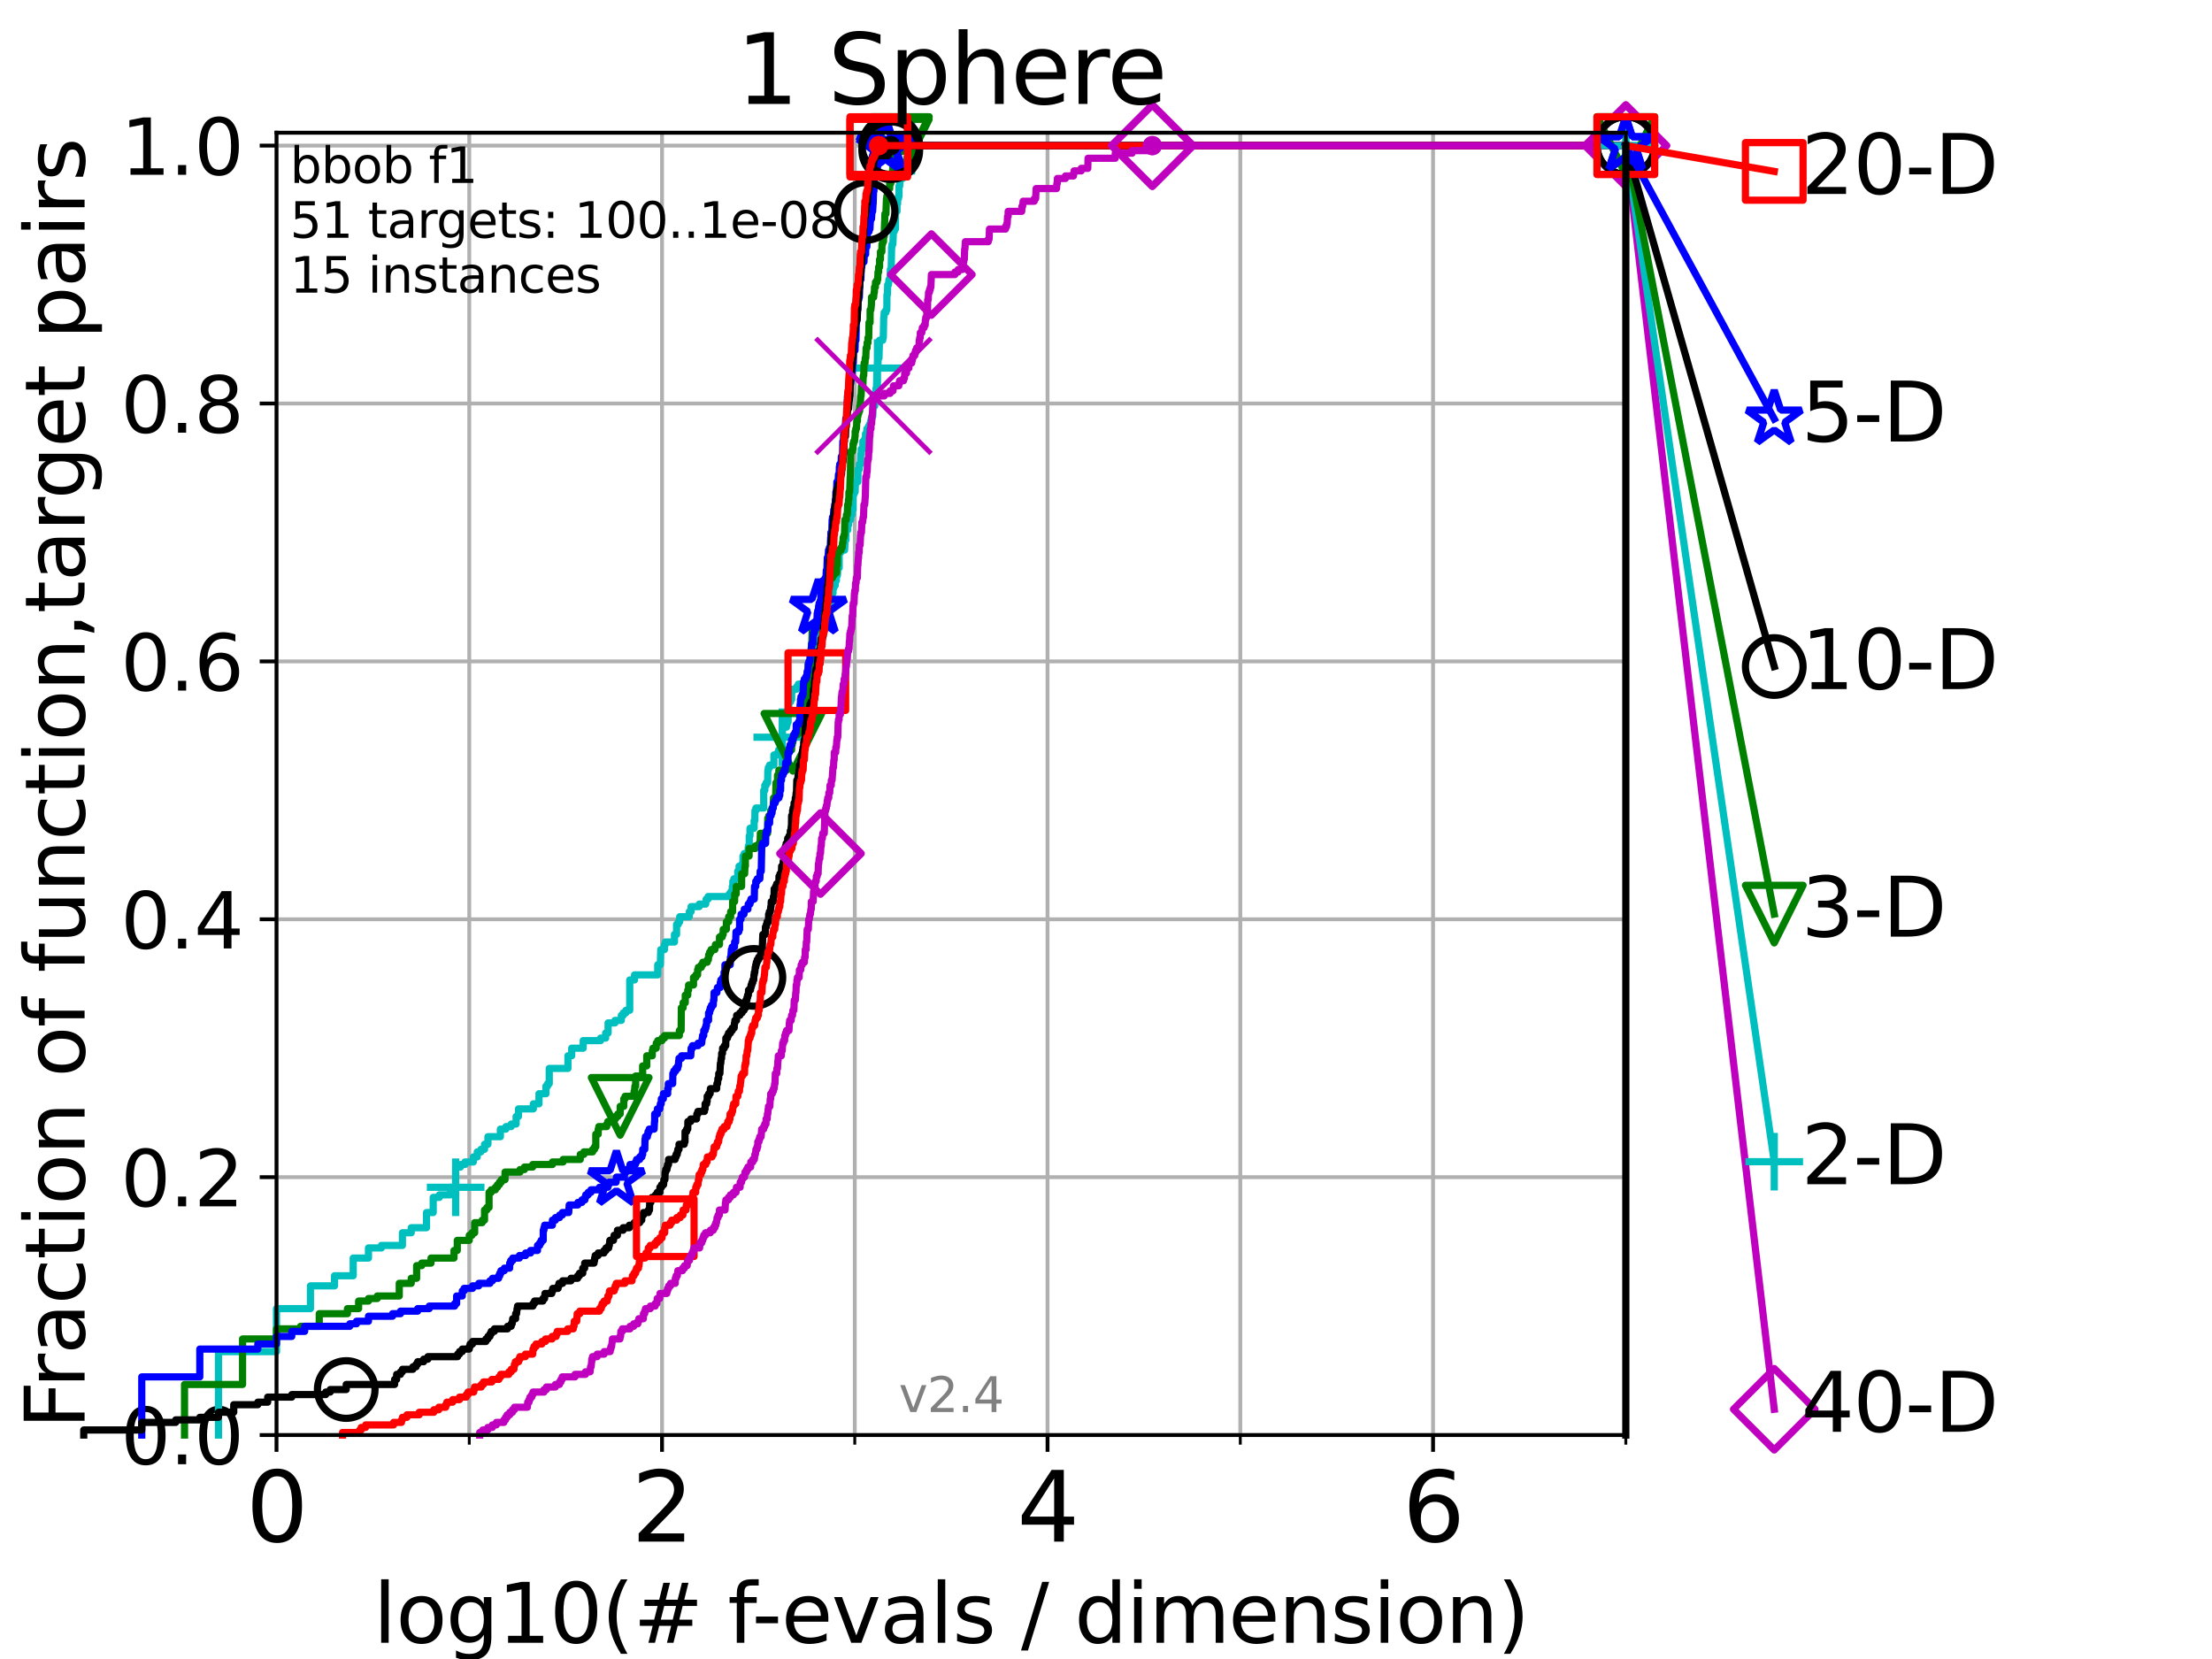 <?xml version="1.0" encoding="utf-8" standalone="no"?>
<!DOCTYPE svg PUBLIC "-//W3C//DTD SVG 1.1//EN"
  "http://www.w3.org/Graphics/SVG/1.1/DTD/svg11.dtd">
<svg height="345.6pt" version="1.1" viewBox="0 0 460.8 345.6" width="460.8pt" xmlns="http://www.w3.org/2000/svg" xmlns:xlink="http://www.w3.org/1999/xlink">
 <defs>
  <style type="text/css">*{stroke-linecap:butt;stroke-linejoin:round;}</style>
 </defs>
 <g id="figure_1">
  <g id="patch_1">
   <path d="M 0 345.6 
L 460.8 345.6 
L 460.8 0 
L 0 0 
z
" style="fill:#ffffff;"/>
  </g>
  <g id="axes_1">
   <g id="patch_2">
    <path d="M 57.6 298.944 
L 338.688 298.944 
L 338.688 27.648 
L 57.6 27.648 
z
" style="fill:#ffffff;"/>
   </g>
   <g id="matplotlib.axis_1">
    <g id="xtick_1">
     <g id="line2d_1">
      <path clip-path="url(#p7ffc7b2d06)" d="M 57.6 298.944 
L 57.6 27.648 
" style="fill:none;stroke:#b0b0b0;stroke-linecap:square;stroke-width:0.8;"/>
     </g>
     <g id="line2d_2">
      <defs>
       <path d="M 0 0 
L 0 3.5 
" id="mf9054aa2d8" style="stroke:#000000;stroke-width:0.8;"/>
      </defs>
      <g>
       <use style="stroke:#000000;stroke-width:0.8;" x="57.6" xlink:href="#mf9054aa2d8" y="298.944"/>
      </g>
     </g>
     <g id="text_1">
      <!-- 0 -->
      <g transform="translate(51.237 321.141)scale(0.2 -0.2)">
       <defs>
        <path d="M 2034 4250 
Q 1547 4250 1301 3770 
Q 1056 3291 1056 2328 
Q 1056 1369 1301 889 
Q 1547 409 2034 409 
Q 2525 409 2770 889 
Q 3016 1369 3016 2328 
Q 3016 3291 2770 3770 
Q 2525 4250 2034 4250 
z
M 2034 4750 
Q 2819 4750 3233 4129 
Q 3647 3509 3647 2328 
Q 3647 1150 3233 529 
Q 2819 -91 2034 -91 
Q 1250 -91 836 529 
Q 422 1150 422 2328 
Q 422 3509 836 4129 
Q 1250 4750 2034 4750 
z
" id="DejaVuSans-30" transform="scale(0.016)"/>
       </defs>
       <use xlink:href="#DejaVuSans-30"/>
      </g>
     </g>
    </g>
    <g id="xtick_2">
     <g id="line2d_3">
      <path clip-path="url(#p7ffc7b2d06)" d="M 137.911 298.944 
L 137.911 27.648 
" style="fill:none;stroke:#b0b0b0;stroke-linecap:square;stroke-width:0.8;"/>
     </g>
     <g id="line2d_4">
      <g>
       <use style="stroke:#000000;stroke-width:0.8;" x="137.911" xlink:href="#mf9054aa2d8" y="298.944"/>
      </g>
     </g>
     <g id="text_2">
      <!-- 2 -->
      <g transform="translate(131.548 321.141)scale(0.2 -0.2)">
       <defs>
        <path d="M 1228 531 
L 3431 531 
L 3431 0 
L 469 0 
L 469 531 
Q 828 903 1448 1529 
Q 2069 2156 2228 2338 
Q 2531 2678 2651 2914 
Q 2772 3150 2772 3378 
Q 2772 3750 2511 3984 
Q 2250 4219 1831 4219 
Q 1534 4219 1204 4116 
Q 875 4013 500 3803 
L 500 4441 
Q 881 4594 1212 4672 
Q 1544 4750 1819 4750 
Q 2544 4750 2975 4387 
Q 3406 4025 3406 3419 
Q 3406 3131 3298 2873 
Q 3191 2616 2906 2266 
Q 2828 2175 2409 1742 
Q 1991 1309 1228 531 
z
" id="DejaVuSans-32" transform="scale(0.016)"/>
       </defs>
       <use xlink:href="#DejaVuSans-32"/>
      </g>
     </g>
    </g>
    <g id="xtick_3">
     <g id="line2d_5">
      <path clip-path="url(#p7ffc7b2d06)" d="M 218.222 298.944 
L 218.222 27.648 
" style="fill:none;stroke:#b0b0b0;stroke-linecap:square;stroke-width:0.8;"/>
     </g>
     <g id="line2d_6">
      <g>
       <use style="stroke:#000000;stroke-width:0.8;" x="218.222" xlink:href="#mf9054aa2d8" y="298.944"/>
      </g>
     </g>
     <g id="text_3">
      <!-- 4 -->
      <g transform="translate(211.859 321.141)scale(0.2 -0.2)">
       <defs>
        <path d="M 2419 4116 
L 825 1625 
L 2419 1625 
L 2419 4116 
z
M 2253 4666 
L 3047 4666 
L 3047 1625 
L 3713 1625 
L 3713 1100 
L 3047 1100 
L 3047 0 
L 2419 0 
L 2419 1100 
L 313 1100 
L 313 1709 
L 2253 4666 
z
" id="DejaVuSans-34" transform="scale(0.016)"/>
       </defs>
       <use xlink:href="#DejaVuSans-34"/>
      </g>
     </g>
    </g>
    <g id="xtick_4">
     <g id="line2d_7">
      <path clip-path="url(#p7ffc7b2d06)" d="M 298.533 298.944 
L 298.533 27.648 
" style="fill:none;stroke:#b0b0b0;stroke-linecap:square;stroke-width:0.8;"/>
     </g>
     <g id="line2d_8">
      <g>
       <use style="stroke:#000000;stroke-width:0.8;" x="298.533" xlink:href="#mf9054aa2d8" y="298.944"/>
      </g>
     </g>
     <g id="text_4">
      <!-- 6 -->
      <g transform="translate(292.17 321.141)scale(0.2 -0.2)">
       <defs>
        <path d="M 2113 2584 
Q 1688 2584 1439 2293 
Q 1191 2003 1191 1497 
Q 1191 994 1439 701 
Q 1688 409 2113 409 
Q 2538 409 2786 701 
Q 3034 994 3034 1497 
Q 3034 2003 2786 2293 
Q 2538 2584 2113 2584 
z
M 3366 4563 
L 3366 3988 
Q 3128 4100 2886 4159 
Q 2644 4219 2406 4219 
Q 1781 4219 1451 3797 
Q 1122 3375 1075 2522 
Q 1259 2794 1537 2939 
Q 1816 3084 2150 3084 
Q 2853 3084 3261 2657 
Q 3669 2231 3669 1497 
Q 3669 778 3244 343 
Q 2819 -91 2113 -91 
Q 1303 -91 875 529 
Q 447 1150 447 2328 
Q 447 3434 972 4092 
Q 1497 4750 2381 4750 
Q 2619 4750 2861 4703 
Q 3103 4656 3366 4563 
z
" id="DejaVuSans-36" transform="scale(0.016)"/>
       </defs>
       <use xlink:href="#DejaVuSans-36"/>
      </g>
     </g>
    </g>
    <g id="xtick_5">
     <g id="line2d_9">
      <path clip-path="url(#p7ffc7b2d06)" d="M 97.755 298.944 
L 97.755 27.648 
" style="fill:none;stroke:#b0b0b0;stroke-linecap:square;stroke-width:0.8;"/>
     </g>
     <g id="line2d_10">
      <defs>
       <path d="M 0 0 
L 0 2 
" id="m3c8c5b0e1f" style="stroke:#000000;stroke-width:0.6;"/>
      </defs>
      <g>
       <use style="stroke:#000000;stroke-width:0.6;" x="97.755" xlink:href="#m3c8c5b0e1f" y="298.944"/>
      </g>
     </g>
    </g>
    <g id="xtick_6">
     <g id="line2d_11">
      <path clip-path="url(#p7ffc7b2d06)" d="M 178.066 298.944 
L 178.066 27.648 
" style="fill:none;stroke:#b0b0b0;stroke-linecap:square;stroke-width:0.8;"/>
     </g>
     <g id="line2d_12">
      <g>
       <use style="stroke:#000000;stroke-width:0.6;" x="178.066" xlink:href="#m3c8c5b0e1f" y="298.944"/>
      </g>
     </g>
    </g>
    <g id="xtick_7">
     <g id="line2d_13">
      <path clip-path="url(#p7ffc7b2d06)" d="M 258.377 298.944 
L 258.377 27.648 
" style="fill:none;stroke:#b0b0b0;stroke-linecap:square;stroke-width:0.8;"/>
     </g>
     <g id="line2d_14">
      <g>
       <use style="stroke:#000000;stroke-width:0.6;" x="258.377" xlink:href="#m3c8c5b0e1f" y="298.944"/>
      </g>
     </g>
    </g>
    <g id="xtick_8">
     <g id="line2d_15">
      <path clip-path="url(#p7ffc7b2d06)" d="M 338.688 298.944 
L 338.688 27.648 
" style="fill:none;stroke:#b0b0b0;stroke-linecap:square;stroke-width:0.8;"/>
     </g>
     <g id="line2d_16">
      <g>
       <use style="stroke:#000000;stroke-width:0.6;" x="338.688" xlink:href="#m3c8c5b0e1f" y="298.944"/>
      </g>
     </g>
    </g>
    <g id="text_5">
     <!-- log10(# f-evals / dimension) -->
     <g transform="translate(77.764 342.218)scale(0.17 -0.17)">
      <defs>
       <path d="M 603 4863 
L 1178 4863 
L 1178 0 
L 603 0 
L 603 4863 
z
" id="DejaVuSans-6c" transform="scale(0.016)"/>
       <path d="M 1959 3097 
Q 1497 3097 1228 2736 
Q 959 2375 959 1747 
Q 959 1119 1226 758 
Q 1494 397 1959 397 
Q 2419 397 2687 759 
Q 2956 1122 2956 1747 
Q 2956 2369 2687 2733 
Q 2419 3097 1959 3097 
z
M 1959 3584 
Q 2709 3584 3137 3096 
Q 3566 2609 3566 1747 
Q 3566 888 3137 398 
Q 2709 -91 1959 -91 
Q 1206 -91 779 398 
Q 353 888 353 1747 
Q 353 2609 779 3096 
Q 1206 3584 1959 3584 
z
" id="DejaVuSans-6f" transform="scale(0.016)"/>
       <path d="M 2906 1791 
Q 2906 2416 2648 2759 
Q 2391 3103 1925 3103 
Q 1463 3103 1205 2759 
Q 947 2416 947 1791 
Q 947 1169 1205 825 
Q 1463 481 1925 481 
Q 2391 481 2648 825 
Q 2906 1169 2906 1791 
z
M 3481 434 
Q 3481 -459 3084 -895 
Q 2688 -1331 1869 -1331 
Q 1566 -1331 1297 -1286 
Q 1028 -1241 775 -1147 
L 775 -588 
Q 1028 -725 1275 -790 
Q 1522 -856 1778 -856 
Q 2344 -856 2625 -561 
Q 2906 -266 2906 331 
L 2906 616 
Q 2728 306 2450 153 
Q 2172 0 1784 0 
Q 1141 0 747 490 
Q 353 981 353 1791 
Q 353 2603 747 3093 
Q 1141 3584 1784 3584 
Q 2172 3584 2450 3431 
Q 2728 3278 2906 2969 
L 2906 3500 
L 3481 3500 
L 3481 434 
z
" id="DejaVuSans-67" transform="scale(0.016)"/>
       <path d="M 794 531 
L 1825 531 
L 1825 4091 
L 703 3866 
L 703 4441 
L 1819 4666 
L 2450 4666 
L 2450 531 
L 3481 531 
L 3481 0 
L 794 0 
L 794 531 
z
" id="DejaVuSans-31" transform="scale(0.016)"/>
       <path d="M 1984 4856 
Q 1566 4138 1362 3434 
Q 1159 2731 1159 2009 
Q 1159 1288 1364 580 
Q 1569 -128 1984 -844 
L 1484 -844 
Q 1016 -109 783 600 
Q 550 1309 550 2009 
Q 550 2706 781 3412 
Q 1013 4119 1484 4856 
L 1984 4856 
z
" id="DejaVuSans-28" transform="scale(0.016)"/>
       <path d="M 3272 2816 
L 2363 2816 
L 2100 1772 
L 3016 1772 
L 3272 2816 
z
M 2803 4594 
L 2478 3297 
L 3391 3297 
L 3719 4594 
L 4219 4594 
L 3897 3297 
L 4872 3297 
L 4872 2816 
L 3775 2816 
L 3519 1772 
L 4513 1772 
L 4513 1294 
L 3397 1294 
L 3072 0 
L 2572 0 
L 2894 1294 
L 1978 1294 
L 1656 0 
L 1153 0 
L 1478 1294 
L 494 1294 
L 494 1772 
L 1594 1772 
L 1856 2816 
L 850 2816 
L 850 3297 
L 1978 3297 
L 2297 4594 
L 2803 4594 
z
" id="DejaVuSans-23" transform="scale(0.016)"/>
       <path id="DejaVuSans-20" transform="scale(0.016)"/>
       <path d="M 2375 4863 
L 2375 4384 
L 1825 4384 
Q 1516 4384 1395 4259 
Q 1275 4134 1275 3809 
L 1275 3500 
L 2222 3500 
L 2222 3053 
L 1275 3053 
L 1275 0 
L 697 0 
L 697 3053 
L 147 3053 
L 147 3500 
L 697 3500 
L 697 3744 
Q 697 4328 969 4595 
Q 1241 4863 1831 4863 
L 2375 4863 
z
" id="DejaVuSans-66" transform="scale(0.016)"/>
       <path d="M 313 2009 
L 1997 2009 
L 1997 1497 
L 313 1497 
L 313 2009 
z
" id="DejaVuSans-2d" transform="scale(0.016)"/>
       <path d="M 3597 1894 
L 3597 1613 
L 953 1613 
Q 991 1019 1311 708 
Q 1631 397 2203 397 
Q 2534 397 2845 478 
Q 3156 559 3463 722 
L 3463 178 
Q 3153 47 2828 -22 
Q 2503 -91 2169 -91 
Q 1331 -91 842 396 
Q 353 884 353 1716 
Q 353 2575 817 3079 
Q 1281 3584 2069 3584 
Q 2775 3584 3186 3129 
Q 3597 2675 3597 1894 
z
M 3022 2063 
Q 3016 2534 2758 2815 
Q 2500 3097 2075 3097 
Q 1594 3097 1305 2825 
Q 1016 2553 972 2059 
L 3022 2063 
z
" id="DejaVuSans-65" transform="scale(0.016)"/>
       <path d="M 191 3500 
L 800 3500 
L 1894 563 
L 2988 3500 
L 3597 3500 
L 2284 0 
L 1503 0 
L 191 3500 
z
" id="DejaVuSans-76" transform="scale(0.016)"/>
       <path d="M 2194 1759 
Q 1497 1759 1228 1600 
Q 959 1441 959 1056 
Q 959 750 1161 570 
Q 1363 391 1709 391 
Q 2188 391 2477 730 
Q 2766 1069 2766 1631 
L 2766 1759 
L 2194 1759 
z
M 3341 1997 
L 3341 0 
L 2766 0 
L 2766 531 
Q 2569 213 2275 61 
Q 1981 -91 1556 -91 
Q 1019 -91 701 211 
Q 384 513 384 1019 
Q 384 1609 779 1909 
Q 1175 2209 1959 2209 
L 2766 2209 
L 2766 2266 
Q 2766 2663 2505 2880 
Q 2244 3097 1772 3097 
Q 1472 3097 1187 3025 
Q 903 2953 641 2809 
L 641 3341 
Q 956 3463 1253 3523 
Q 1550 3584 1831 3584 
Q 2591 3584 2966 3190 
Q 3341 2797 3341 1997 
z
" id="DejaVuSans-61" transform="scale(0.016)"/>
       <path d="M 2834 3397 
L 2834 2853 
Q 2591 2978 2328 3040 
Q 2066 3103 1784 3103 
Q 1356 3103 1142 2972 
Q 928 2841 928 2578 
Q 928 2378 1081 2264 
Q 1234 2150 1697 2047 
L 1894 2003 
Q 2506 1872 2764 1633 
Q 3022 1394 3022 966 
Q 3022 478 2636 193 
Q 2250 -91 1575 -91 
Q 1294 -91 989 -36 
Q 684 19 347 128 
L 347 722 
Q 666 556 975 473 
Q 1284 391 1588 391 
Q 1994 391 2212 530 
Q 2431 669 2431 922 
Q 2431 1156 2273 1281 
Q 2116 1406 1581 1522 
L 1381 1569 
Q 847 1681 609 1914 
Q 372 2147 372 2553 
Q 372 3047 722 3315 
Q 1072 3584 1716 3584 
Q 2034 3584 2315 3537 
Q 2597 3491 2834 3397 
z
" id="DejaVuSans-73" transform="scale(0.016)"/>
       <path d="M 1625 4666 
L 2156 4666 
L 531 -594 
L 0 -594 
L 1625 4666 
z
" id="DejaVuSans-2f" transform="scale(0.016)"/>
       <path d="M 2906 2969 
L 2906 4863 
L 3481 4863 
L 3481 0 
L 2906 0 
L 2906 525 
Q 2725 213 2448 61 
Q 2172 -91 1784 -91 
Q 1150 -91 751 415 
Q 353 922 353 1747 
Q 353 2572 751 3078 
Q 1150 3584 1784 3584 
Q 2172 3584 2448 3432 
Q 2725 3281 2906 2969 
z
M 947 1747 
Q 947 1113 1208 752 
Q 1469 391 1925 391 
Q 2381 391 2643 752 
Q 2906 1113 2906 1747 
Q 2906 2381 2643 2742 
Q 2381 3103 1925 3103 
Q 1469 3103 1208 2742 
Q 947 2381 947 1747 
z
" id="DejaVuSans-64" transform="scale(0.016)"/>
       <path d="M 603 3500 
L 1178 3500 
L 1178 0 
L 603 0 
L 603 3500 
z
M 603 4863 
L 1178 4863 
L 1178 4134 
L 603 4134 
L 603 4863 
z
" id="DejaVuSans-69" transform="scale(0.016)"/>
       <path d="M 3328 2828 
Q 3544 3216 3844 3400 
Q 4144 3584 4550 3584 
Q 5097 3584 5394 3201 
Q 5691 2819 5691 2113 
L 5691 0 
L 5113 0 
L 5113 2094 
Q 5113 2597 4934 2840 
Q 4756 3084 4391 3084 
Q 3944 3084 3684 2787 
Q 3425 2491 3425 1978 
L 3425 0 
L 2847 0 
L 2847 2094 
Q 2847 2600 2669 2842 
Q 2491 3084 2119 3084 
Q 1678 3084 1418 2786 
Q 1159 2488 1159 1978 
L 1159 0 
L 581 0 
L 581 3500 
L 1159 3500 
L 1159 2956 
Q 1356 3278 1631 3431 
Q 1906 3584 2284 3584 
Q 2666 3584 2933 3390 
Q 3200 3197 3328 2828 
z
" id="DejaVuSans-6d" transform="scale(0.016)"/>
       <path d="M 3513 2113 
L 3513 0 
L 2938 0 
L 2938 2094 
Q 2938 2591 2744 2837 
Q 2550 3084 2163 3084 
Q 1697 3084 1428 2787 
Q 1159 2491 1159 1978 
L 1159 0 
L 581 0 
L 581 3500 
L 1159 3500 
L 1159 2956 
Q 1366 3272 1645 3428 
Q 1925 3584 2291 3584 
Q 2894 3584 3203 3211 
Q 3513 2838 3513 2113 
z
" id="DejaVuSans-6e" transform="scale(0.016)"/>
       <path d="M 513 4856 
L 1013 4856 
Q 1481 4119 1714 3412 
Q 1947 2706 1947 2009 
Q 1947 1309 1714 600 
Q 1481 -109 1013 -844 
L 513 -844 
Q 928 -128 1133 580 
Q 1338 1288 1338 2009 
Q 1338 2731 1133 3434 
Q 928 4138 513 4856 
z
" id="DejaVuSans-29" transform="scale(0.016)"/>
      </defs>
      <use xlink:href="#DejaVuSans-6c"/>
      <use x="27.783" xlink:href="#DejaVuSans-6f"/>
      <use x="88.965" xlink:href="#DejaVuSans-67"/>
      <use x="152.441" xlink:href="#DejaVuSans-31"/>
      <use x="216.064" xlink:href="#DejaVuSans-30"/>
      <use x="279.688" xlink:href="#DejaVuSans-28"/>
      <use x="318.701" xlink:href="#DejaVuSans-23"/>
      <use x="402.49" xlink:href="#DejaVuSans-20"/>
      <use x="434.277" xlink:href="#DejaVuSans-66"/>
      <use x="463.982" xlink:href="#DejaVuSans-2d"/>
      <use x="500.066" xlink:href="#DejaVuSans-65"/>
      <use x="561.59" xlink:href="#DejaVuSans-76"/>
      <use x="620.77" xlink:href="#DejaVuSans-61"/>
      <use x="682.049" xlink:href="#DejaVuSans-6c"/>
      <use x="709.832" xlink:href="#DejaVuSans-73"/>
      <use x="761.932" xlink:href="#DejaVuSans-20"/>
      <use x="793.719" xlink:href="#DejaVuSans-2f"/>
      <use x="827.41" xlink:href="#DejaVuSans-20"/>
      <use x="859.197" xlink:href="#DejaVuSans-64"/>
      <use x="922.674" xlink:href="#DejaVuSans-69"/>
      <use x="950.457" xlink:href="#DejaVuSans-6d"/>
      <use x="1047.869" xlink:href="#DejaVuSans-65"/>
      <use x="1109.393" xlink:href="#DejaVuSans-6e"/>
      <use x="1172.771" xlink:href="#DejaVuSans-73"/>
      <use x="1224.871" xlink:href="#DejaVuSans-69"/>
      <use x="1252.654" xlink:href="#DejaVuSans-6f"/>
      <use x="1313.836" xlink:href="#DejaVuSans-6e"/>
      <use x="1377.215" xlink:href="#DejaVuSans-29"/>
     </g>
    </g>
   </g>
   <g id="matplotlib.axis_2">
    <g id="ytick_1">
     <g id="line2d_17">
      <path clip-path="url(#p7ffc7b2d06)" d="M 57.6 298.944 
L 338.688 298.944 
" style="fill:none;stroke:#b0b0b0;stroke-linecap:square;stroke-width:0.8;"/>
     </g>
     <g id="line2d_18">
      <defs>
       <path d="M 0 0 
L -3.5 0 
" id="m8b110b1a49" style="stroke:#000000;stroke-width:0.8;"/>
      </defs>
      <g>
       <use style="stroke:#000000;stroke-width:0.8;" x="57.6" xlink:href="#m8b110b1a49" y="298.944"/>
      </g>
     </g>
     <g id="text_6">
      <!-- 0.0 -->
      <g transform="translate(25.155 305.023)scale(0.16 -0.16)">
       <defs>
        <path d="M 684 794 
L 1344 794 
L 1344 0 
L 684 0 
L 684 794 
z
" id="DejaVuSans-2e" transform="scale(0.016)"/>
       </defs>
       <use xlink:href="#DejaVuSans-30"/>
       <use x="63.623" xlink:href="#DejaVuSans-2e"/>
       <use x="95.41" xlink:href="#DejaVuSans-30"/>
      </g>
     </g>
    </g>
    <g id="ytick_2">
     <g id="line2d_19">
      <path clip-path="url(#p7ffc7b2d06)" d="M 57.6 245.222 
L 338.688 245.222 
" style="fill:none;stroke:#b0b0b0;stroke-linecap:square;stroke-width:0.8;"/>
     </g>
     <g id="line2d_20">
      <g>
       <use style="stroke:#000000;stroke-width:0.8;" x="57.6" xlink:href="#m8b110b1a49" y="245.222"/>
      </g>
     </g>
     <g id="text_7">
      <!-- 0.2 -->
      <g transform="translate(25.155 251.301)scale(0.16 -0.16)">
       <use xlink:href="#DejaVuSans-30"/>
       <use x="63.623" xlink:href="#DejaVuSans-2e"/>
       <use x="95.41" xlink:href="#DejaVuSans-32"/>
      </g>
     </g>
    </g>
    <g id="ytick_3">
     <g id="line2d_21">
      <path clip-path="url(#p7ffc7b2d06)" d="M 57.6 191.5 
L 338.688 191.5 
" style="fill:none;stroke:#b0b0b0;stroke-linecap:square;stroke-width:0.8;"/>
     </g>
     <g id="line2d_22">
      <g>
       <use style="stroke:#000000;stroke-width:0.8;" x="57.6" xlink:href="#m8b110b1a49" y="191.5"/>
      </g>
     </g>
     <g id="text_8">
      <!-- 0.4 -->
      <g transform="translate(25.155 197.579)scale(0.16 -0.16)">
       <use xlink:href="#DejaVuSans-30"/>
       <use x="63.623" xlink:href="#DejaVuSans-2e"/>
       <use x="95.41" xlink:href="#DejaVuSans-34"/>
      </g>
     </g>
    </g>
    <g id="ytick_4">
     <g id="line2d_23">
      <path clip-path="url(#p7ffc7b2d06)" d="M 57.6 137.778 
L 338.688 137.778 
" style="fill:none;stroke:#b0b0b0;stroke-linecap:square;stroke-width:0.8;"/>
     </g>
     <g id="line2d_24">
      <g>
       <use style="stroke:#000000;stroke-width:0.8;" x="57.6" xlink:href="#m8b110b1a49" y="137.778"/>
      </g>
     </g>
     <g id="text_9">
      <!-- 0.6 -->
      <g transform="translate(25.155 143.857)scale(0.16 -0.16)">
       <use xlink:href="#DejaVuSans-30"/>
       <use x="63.623" xlink:href="#DejaVuSans-2e"/>
       <use x="95.41" xlink:href="#DejaVuSans-36"/>
      </g>
     </g>
    </g>
    <g id="ytick_5">
     <g id="line2d_25">
      <path clip-path="url(#p7ffc7b2d06)" d="M 57.6 84.056 
L 338.688 84.056 
" style="fill:none;stroke:#b0b0b0;stroke-linecap:square;stroke-width:0.8;"/>
     </g>
     <g id="line2d_26">
      <g>
       <use style="stroke:#000000;stroke-width:0.8;" x="57.6" xlink:href="#m8b110b1a49" y="84.056"/>
      </g>
     </g>
     <g id="text_10">
      <!-- 0.8 -->
      <g transform="translate(25.155 90.135)scale(0.16 -0.16)">
       <defs>
        <path d="M 2034 2216 
Q 1584 2216 1326 1975 
Q 1069 1734 1069 1313 
Q 1069 891 1326 650 
Q 1584 409 2034 409 
Q 2484 409 2743 651 
Q 3003 894 3003 1313 
Q 3003 1734 2745 1975 
Q 2488 2216 2034 2216 
z
M 1403 2484 
Q 997 2584 770 2862 
Q 544 3141 544 3541 
Q 544 4100 942 4425 
Q 1341 4750 2034 4750 
Q 2731 4750 3128 4425 
Q 3525 4100 3525 3541 
Q 3525 3141 3298 2862 
Q 3072 2584 2669 2484 
Q 3125 2378 3379 2068 
Q 3634 1759 3634 1313 
Q 3634 634 3220 271 
Q 2806 -91 2034 -91 
Q 1263 -91 848 271 
Q 434 634 434 1313 
Q 434 1759 690 2068 
Q 947 2378 1403 2484 
z
M 1172 3481 
Q 1172 3119 1398 2916 
Q 1625 2713 2034 2713 
Q 2441 2713 2670 2916 
Q 2900 3119 2900 3481 
Q 2900 3844 2670 4047 
Q 2441 4250 2034 4250 
Q 1625 4250 1398 4047 
Q 1172 3844 1172 3481 
z
" id="DejaVuSans-38" transform="scale(0.016)"/>
       </defs>
       <use xlink:href="#DejaVuSans-30"/>
       <use x="63.623" xlink:href="#DejaVuSans-2e"/>
       <use x="95.41" xlink:href="#DejaVuSans-38"/>
      </g>
     </g>
    </g>
    <g id="ytick_6">
     <g id="line2d_27">
      <path clip-path="url(#p7ffc7b2d06)" d="M 57.6 30.334 
L 338.688 30.334 
" style="fill:none;stroke:#b0b0b0;stroke-linecap:square;stroke-width:0.8;"/>
     </g>
     <g id="line2d_28">
      <g>
       <use style="stroke:#000000;stroke-width:0.8;" x="57.6" xlink:href="#m8b110b1a49" y="30.334"/>
      </g>
     </g>
     <g id="text_11">
      <!-- 1.0 -->
      <g transform="translate(25.155 36.413)scale(0.16 -0.16)">
       <use xlink:href="#DejaVuSans-31"/>
       <use x="63.623" xlink:href="#DejaVuSans-2e"/>
       <use x="95.41" xlink:href="#DejaVuSans-30"/>
      </g>
     </g>
    </g>
    <g id="text_12">
     <!-- Fraction of function,target pairs -->
     <g transform="translate(17.62 297.681)rotate(-90)scale(0.17 -0.17)">
      <defs>
       <path d="M 628 4666 
L 3309 4666 
L 3309 4134 
L 1259 4134 
L 1259 2759 
L 3109 2759 
L 3109 2228 
L 1259 2228 
L 1259 0 
L 628 0 
L 628 4666 
z
" id="DejaVuSans-46" transform="scale(0.016)"/>
       <path d="M 2631 2963 
Q 2534 3019 2420 3045 
Q 2306 3072 2169 3072 
Q 1681 3072 1420 2755 
Q 1159 2438 1159 1844 
L 1159 0 
L 581 0 
L 581 3500 
L 1159 3500 
L 1159 2956 
Q 1341 3275 1631 3429 
Q 1922 3584 2338 3584 
Q 2397 3584 2469 3576 
Q 2541 3569 2628 3553 
L 2631 2963 
z
" id="DejaVuSans-72" transform="scale(0.016)"/>
       <path d="M 3122 3366 
L 3122 2828 
Q 2878 2963 2633 3030 
Q 2388 3097 2138 3097 
Q 1578 3097 1268 2742 
Q 959 2388 959 1747 
Q 959 1106 1268 751 
Q 1578 397 2138 397 
Q 2388 397 2633 464 
Q 2878 531 3122 666 
L 3122 134 
Q 2881 22 2623 -34 
Q 2366 -91 2075 -91 
Q 1284 -91 818 406 
Q 353 903 353 1747 
Q 353 2603 823 3093 
Q 1294 3584 2113 3584 
Q 2378 3584 2631 3529 
Q 2884 3475 3122 3366 
z
" id="DejaVuSans-63" transform="scale(0.016)"/>
       <path d="M 1172 4494 
L 1172 3500 
L 2356 3500 
L 2356 3053 
L 1172 3053 
L 1172 1153 
Q 1172 725 1289 603 
Q 1406 481 1766 481 
L 2356 481 
L 2356 0 
L 1766 0 
Q 1100 0 847 248 
Q 594 497 594 1153 
L 594 3053 
L 172 3053 
L 172 3500 
L 594 3500 
L 594 4494 
L 1172 4494 
z
" id="DejaVuSans-74" transform="scale(0.016)"/>
       <path d="M 544 1381 
L 544 3500 
L 1119 3500 
L 1119 1403 
Q 1119 906 1312 657 
Q 1506 409 1894 409 
Q 2359 409 2629 706 
Q 2900 1003 2900 1516 
L 2900 3500 
L 3475 3500 
L 3475 0 
L 2900 0 
L 2900 538 
Q 2691 219 2414 64 
Q 2138 -91 1772 -91 
Q 1169 -91 856 284 
Q 544 659 544 1381 
z
M 1991 3584 
L 1991 3584 
z
" id="DejaVuSans-75" transform="scale(0.016)"/>
       <path d="M 750 794 
L 1409 794 
L 1409 256 
L 897 -744 
L 494 -744 
L 750 256 
L 750 794 
z
" id="DejaVuSans-2c" transform="scale(0.016)"/>
       <path d="M 1159 525 
L 1159 -1331 
L 581 -1331 
L 581 3500 
L 1159 3500 
L 1159 2969 
Q 1341 3281 1617 3432 
Q 1894 3584 2278 3584 
Q 2916 3584 3314 3078 
Q 3713 2572 3713 1747 
Q 3713 922 3314 415 
Q 2916 -91 2278 -91 
Q 1894 -91 1617 61 
Q 1341 213 1159 525 
z
M 3116 1747 
Q 3116 2381 2855 2742 
Q 2594 3103 2138 3103 
Q 1681 3103 1420 2742 
Q 1159 2381 1159 1747 
Q 1159 1113 1420 752 
Q 1681 391 2138 391 
Q 2594 391 2855 752 
Q 3116 1113 3116 1747 
z
" id="DejaVuSans-70" transform="scale(0.016)"/>
      </defs>
      <use xlink:href="#DejaVuSans-46"/>
      <use x="50.27" xlink:href="#DejaVuSans-72"/>
      <use x="91.383" xlink:href="#DejaVuSans-61"/>
      <use x="152.662" xlink:href="#DejaVuSans-63"/>
      <use x="207.643" xlink:href="#DejaVuSans-74"/>
      <use x="246.852" xlink:href="#DejaVuSans-69"/>
      <use x="274.635" xlink:href="#DejaVuSans-6f"/>
      <use x="335.816" xlink:href="#DejaVuSans-6e"/>
      <use x="399.195" xlink:href="#DejaVuSans-20"/>
      <use x="430.982" xlink:href="#DejaVuSans-6f"/>
      <use x="492.164" xlink:href="#DejaVuSans-66"/>
      <use x="527.369" xlink:href="#DejaVuSans-20"/>
      <use x="559.156" xlink:href="#DejaVuSans-66"/>
      <use x="594.361" xlink:href="#DejaVuSans-75"/>
      <use x="657.74" xlink:href="#DejaVuSans-6e"/>
      <use x="721.119" xlink:href="#DejaVuSans-63"/>
      <use x="776.1" xlink:href="#DejaVuSans-74"/>
      <use x="815.309" xlink:href="#DejaVuSans-69"/>
      <use x="843.092" xlink:href="#DejaVuSans-6f"/>
      <use x="904.273" xlink:href="#DejaVuSans-6e"/>
      <use x="967.652" xlink:href="#DejaVuSans-2c"/>
      <use x="999.439" xlink:href="#DejaVuSans-74"/>
      <use x="1038.648" xlink:href="#DejaVuSans-61"/>
      <use x="1099.928" xlink:href="#DejaVuSans-72"/>
      <use x="1139.291" xlink:href="#DejaVuSans-67"/>
      <use x="1202.768" xlink:href="#DejaVuSans-65"/>
      <use x="1264.291" xlink:href="#DejaVuSans-74"/>
      <use x="1303.5" xlink:href="#DejaVuSans-20"/>
      <use x="1335.287" xlink:href="#DejaVuSans-70"/>
      <use x="1398.764" xlink:href="#DejaVuSans-61"/>
      <use x="1460.043" xlink:href="#DejaVuSans-69"/>
      <use x="1487.826" xlink:href="#DejaVuSans-72"/>
      <use x="1528.939" xlink:href="#DejaVuSans-73"/>
     </g>
    </g>
   </g>
   <g id="line2d_29">
    <defs>
     <path d="M 0 1.5 
C 0.398 1.5 0.779 1.342 1.061 1.061 
C 1.342 0.779 1.5 0.398 1.5 0 
C 1.5 -0.398 1.342 -0.779 1.061 -1.061 
C 0.779 -1.342 0.398 -1.5 0 -1.5 
C -0.398 -1.5 -0.779 -1.342 -1.061 -1.061 
C -1.342 -0.779 -1.5 -0.398 -1.5 0 
C -1.5 0.398 -1.342 0.779 -1.061 1.061 
C -0.779 1.342 -0.398 1.5 0 1.5 
z
" id="m35fcee3b07" style="stroke:#00bfbf;"/>
    </defs>
    <g>
     <use style="fill:#00bfbf;stroke:#00bfbf;" x="189.877" xlink:href="#m35fcee3b07" y="30.334"/>
     <use style="fill:#00bfbf;stroke:#00bfbf;" x="189.877" xlink:href="#m35fcee3b07" y="30.334"/>
    </g>
   </g>
   <g id="line2d_30">
    <path d="M 45.512 298.944 
L 45.512 281.563 
L 57.6 281.563 
L 57.6 272.61 
L 64.671 272.61 
L 64.671 267.87 
L 69.688 267.87 
L 69.688 265.763 
L 73.579 265.763 
L 73.579 262.076 
L 76.759 262.076 
L 76.759 259.969 
L 79.447 259.969 
L 79.447 259.443 
L 83.83 259.443 
L 83.83 256.809 
L 85.667 256.809 
L 85.667 255.756 
L 88.847 255.756 
L 88.847 252.596 
L 90.243 252.596 
L 90.243 249.436 
L 91.535 249.436 
L 91.535 248.909 
L 93.864 248.909 
L 93.864 247.329 
L 94.921 247.329 
L 94.921 243.115 
L 95.918 243.115 
L 95.918 242.589 
L 96.861 242.589 
L 96.861 242.062 
L 98.606 242.062 
L 98.606 241.009 
L 99.418 241.009 
L 99.418 239.955 
L 100.193 239.955 
L 100.193 239.428 
L 100.935 239.428 
L 100.935 238.375 
L 101.647 238.375 
L 101.647 236.795 
L 104.235 236.795 
L 104.235 235.215 
L 105.398 235.215 
L 105.398 234.688 
L 106.489 234.688 
L 106.489 234.162 
L 107.515 234.162 
L 107.515 232.582 
L 108.006 232.582 
L 108.006 231.001 
L 111.105 231.001 
L 111.105 229.948 
L 112.281 229.948 
L 112.281 227.841 
L 113.735 227.841 
L 113.735 226.261 
L 114.08 226.261 
L 114.08 225.735 
L 114.419 225.735 
L 114.419 222.575 
L 118.31 222.575 
L 118.31 219.941 
L 119.097 219.941 
L 119.097 218.361 
L 121.49 218.361 
L 121.49 216.781 
L 125.111 216.781 
L 125.111 216.254 
L 126.168 216.254 
L 126.168 215.201 
L 126.674 215.201 
L 126.674 213.094 
L 128.108 213.094 
L 128.108 212.567 
L 129.433 212.567 
L 129.433 211.514 
L 129.853 211.514 
L 129.853 210.987 
L 130.398 210.987 
L 130.398 210.461 
L 131.185 210.461 
L 131.185 204.141 
L 132.182 204.141 
L 132.182 203.087 
L 137.016 203.087 
L 137.016 200.98 
L 137.559 200.98 
L 137.647 197.82 
L 138.426 197.82 
L 138.426 196.767 
L 138.595 196.767 
L 138.595 196.24 
L 140.499 196.24 
L 140.499 194.66 
L 140.944 194.66 
L 140.944 192.553 
L 141.307 192.553 
L 141.307 192.027 
L 141.592 192.027 
L 141.592 190.973 
L 143.591 190.973 
L 143.591 189.92 
L 143.965 189.92 
L 143.965 188.867 
L 145.666 188.867 
L 145.666 188.34 
L 147.01 188.34 
L 147.113 187.287 
L 147.52 187.287 
L 147.52 186.76 
L 151.897 186.76 
L 151.897 186.233 
L 152.284 186.233 
L 152.284 185.706 
L 152.55 185.706 
L 152.55 184.653 
L 152.662 184.653 
L 152.662 183.6 
L 152.885 183.6 
L 152.885 183.073 
L 153.68 183.073 
L 153.68 181.493 
L 153.96 181.493 
L 153.96 180.44 
L 154.608 180.44 
L 154.608 179.913 
L 154.774 179.913 
L 154.774 178.333 
L 155.038 178.333 
L 155.038 177.806 
L 155.804 177.806 
L 155.898 176.226 
L 156.083 176.226 
L 156.083 174.119 
L 156.236 174.119 
L 156.236 172.539 
L 157.099 172.539 
L 157.099 170.959 
L 157.243 170.959 
L 157.272 168.853 
L 157.472 168.853 
L 157.472 168.326 
L 159.098 168.326 
L 159.098 164.639 
L 159.329 164.639 
L 159.329 163.586 
L 159.608 163.586 
L 159.608 163.059 
L 159.907 163.059 
L 159.956 160.426 
L 160.055 160.426 
L 160.055 159.899 
L 160.322 159.899 
L 160.322 159.372 
L 161.215 159.372 
L 161.215 157.265 
L 162.021 157.265 
L 162.021 156.739 
L 162.217 156.739 
L 162.217 156.212 
L 162.56 156.212 
L 162.56 154.632 
L 162.792 154.632 
L 162.792 153.579 
L 162.958 153.579 
L 163 151.472 
L 163.848 151.472 
L 163.848 150.945 
L 163.985 150.945 
L 163.985 150.419 
L 164.18 150.419 
L 164.18 147.785 
L 164.314 147.785 
L 164.314 146.205 
L 164.713 146.205 
L 164.713 145.678 
L 164.918 145.678 
L 164.918 144.098 
L 165.065 144.098 
L 165.065 143.572 
L 165.978 143.572 
L 165.978 143.045 
L 166.307 143.045 
L 166.307 142.518 
L 167.955 142.518 
L 167.955 140.938 
L 168.491 140.938 
L 168.537 138.831 
L 168.761 138.831 
L 168.761 138.305 
L 168.88 138.305 
L 168.938 135.145 
L 169.432 135.145 
L 169.432 134.091 
L 170.078 134.091 
L 170.078 133.565 
L 170.365 133.565 
L 170.365 132.511 
L 170.912 132.511 
L 170.912 131.458 
L 171.251 131.458 
L 171.251 130.404 
L 171.57 130.404 
L 171.57 129.351 
L 171.859 129.351 
L 171.859 128.298 
L 172.301 128.298 
L 172.301 127.771 
L 172.815 127.771 
L 172.909 125.138 
L 173.049 125.138 
L 173.096 123.558 
L 173.531 123.558 
L 173.531 122.504 
L 173.7 122.504 
L 173.7 121.977 
L 173.989 121.977 
L 174.011 120.924 
L 174.24 120.924 
L 174.24 119.871 
L 174.456 119.871 
L 174.531 118.291 
L 174.817 118.291 
L 174.817 115.131 
L 175.119 115.131 
L 175.119 114.604 
L 175.946 114.604 
L 176.054 112.497 
L 176.229 112.497 
L 176.229 110.39 
L 176.603 110.39 
L 176.603 109.337 
L 176.782 109.337 
L 176.782 108.284 
L 177.19 108.284 
L 177.19 107.23 
L 177.517 107.23 
L 177.517 106.177 
L 177.705 106.177 
L 177.705 103.017 
L 177.882 103.017 
L 177.882 102.49 
L 178.136 102.49 
L 178.205 100.383 
L 178.691 100.383 
L 178.759 97.75 
L 179.017 97.75 
L 179.017 96.697 
L 179.279 96.697 
L 179.319 94.59 
L 179.408 94.59 
L 179.408 93.536 
L 179.744 93.536 
L 179.744 91.956 
L 180.12 91.956 
L 180.12 91.43 
L 180.29 91.43 
L 180.29 90.376 
L 180.587 90.376 
L 180.587 89.323 
L 180.931 89.323 
L 180.931 88.796 
L 181.202 88.796 
L 181.202 88.27 
L 181.34 88.27 
L 181.34 87.743 
L 181.477 87.743 
L 181.477 87.216 
L 181.627 87.216 
L 181.627 86.69 
L 181.818 86.69 
L 181.874 84.583 
L 182.214 84.583 
L 182.317 81.949 
L 182.48 81.949 
L 182.48 80.896 
L 182.595 80.896 
L 182.689 76.682 
L 182.789 76.682 
L 182.815 75.629 
L 182.908 75.629 
L 182.915 74.576 
L 183.112 74.576 
L 183.209 70.889 
L 183.884 70.889 
L 183.884 70.362 
L 184.009 70.362 
L 184.095 66.149 
L 184.132 66.149 
L 184.188 65.095 
L 184.546 65.095 
L 184.546 64.569 
L 184.743 64.569 
L 184.767 61.409 
L 184.856 61.409 
L 184.927 59.302 
L 185.091 59.302 
L 185.184 58.248 
L 185.391 58.248 
L 185.483 56.142 
L 185.647 56.142 
L 185.743 51.402 
L 185.821 51.402 
L 185.821 50.875 
L 185.999 50.875 
L 186.104 48.241 
L 186.29 48.241 
L 186.29 47.715 
L 186.533 47.715 
L 186.565 44.028 
L 186.863 44.028 
L 186.863 42.448 
L 186.989 42.448 
L 186.989 41.395 
L 187.16 41.395 
L 187.16 40.868 
L 187.284 40.868 
L 187.284 38.761 
L 187.422 38.761 
L 187.529 37.181 
L 188.063 37.181 
L 188.146 35.074 
L 188.538 35.074 
L 188.586 33.494 
L 188.832 33.494 
L 188.832 32.968 
L 189.374 32.968 
L 189.374 32.441 
L 189.528 32.441 
L 189.528 31.914 
L 189.641 31.914 
L 189.641 31.387 
L 189.877 31.387 
L 189.877 30.334 
L 338.688 30.334 
L 338.688 30.334 
" style="fill:none;stroke:#00bfbf;stroke-linecap:square;stroke-width:1.5;"/>
   </g>
   <g id="line2d_31">
    <defs>
     <path d="M -6 0 
L 6 0 
M 0 6 
L 0 -6 
" id="m785eeb08b5" style="stroke:#00bfbf;stroke-width:1.5;"/>
    </defs>
    <g>
     <use style="fill-opacity:0;stroke:#00bfbf;stroke-width:1.5;" x="94.921" xlink:href="#m785eeb08b5" y="247.329"/>
     <use style="fill-opacity:0;stroke:#00bfbf;stroke-width:1.5;" x="162.958" xlink:href="#m785eeb08b5" y="153.579"/>
     <use style="fill-opacity:0;stroke:#00bfbf;stroke-width:1.5;" x="182.789" xlink:href="#m785eeb08b5" y="76.682"/>
     <use style="fill-opacity:0;stroke:#00bfbf;stroke-width:1.5;" x="189.877" xlink:href="#m785eeb08b5" y="30.334"/>
     <use style="fill-opacity:0;stroke:#00bfbf;stroke-width:1.5;" x="189.877" xlink:href="#m785eeb08b5" y="30.334"/>
     <use style="fill-opacity:0;stroke:#00bfbf;stroke-width:1.5;" x="338.688" xlink:href="#m785eeb08b5" y="30.334"/>
    </g>
   </g>
   <g id="line2d_32">
    <path style="fill:none;stroke:#00bfbf;stroke-linecap:square;stroke-width:1.5;"/>
    <g/>
   </g>
   <g id="line2d_33">
    <defs>
     <path d="M 0 1.5 
C 0.398 1.5 0.779 1.342 1.061 1.061 
C 1.342 0.779 1.5 0.398 1.5 0 
C 1.5 -0.398 1.342 -0.779 1.061 -1.061 
C 0.779 -1.342 0.398 -1.5 0 -1.5 
C -0.398 -1.5 -0.779 -1.342 -1.061 -1.061 
C -1.342 -0.779 -1.5 -0.398 -1.5 0 
C -1.5 0.398 -1.342 0.779 -1.061 1.061 
C -0.779 1.342 -0.398 1.5 0 1.5 
z
" id="mb317aa27d9" style="stroke:#008000;"/>
    </defs>
    <g>
     <use style="fill:#008000;stroke:#008000;" x="187.548" xlink:href="#mb317aa27d9" y="30.334"/>
     <use style="fill:#008000;stroke:#008000;" x="187.548" xlink:href="#mb317aa27d9" y="30.334"/>
    </g>
   </g>
   <g id="line2d_34">
    <path d="M 38.441 298.944 
L 38.441 288.41 
L 50.529 288.41 
L 50.529 278.93 
L 57.6 278.93 
L 57.6 276.823 
L 62.617 276.823 
L 62.617 276.296 
L 66.508 276.296 
L 66.508 273.663 
L 72.376 273.663 
L 72.376 272.61 
L 74.705 272.61 
L 74.705 271.03 
L 76.759 271.03 
L 76.759 270.503 
L 78.596 270.503 
L 78.596 269.976 
L 83.172 269.976 
L 83.172 267.343 
L 85.667 267.343 
L 85.667 266.289 
L 86.793 266.289 
L 86.793 263.656 
L 87.85 263.656 
L 87.85 263.129 
L 89.79 263.129 
L 89.79 262.076 
L 94.576 262.076 
L 94.576 260.496 
L 95.26 260.496 
L 95.26 258.389 
L 97.755 258.389 
L 97.755 257.336 
L 98.327 257.336 
L 98.327 256.809 
L 98.881 256.809 
L 98.881 254.702 
L 100.444 254.702 
L 100.444 254.176 
L 100.935 254.176 
L 100.935 252.069 
L 101.413 252.069 
L 101.413 251.542 
L 101.878 251.542 
L 101.878 248.382 
L 102.331 248.382 
L 102.331 247.855 
L 103.203 247.855 
L 103.203 247.329 
L 103.623 247.329 
L 103.623 246.802 
L 104.034 246.802 
L 104.034 246.275 
L 104.435 246.275 
L 104.435 245.749 
L 105.21 245.749 
L 105.21 244.169 
L 108.326 244.169 
L 108.326 243.642 
L 109.252 243.642 
L 109.252 243.115 
L 110.969 243.115 
L 110.969 242.589 
L 115.077 242.589 
L 115.077 242.062 
L 117.298 242.062 
L 117.298 241.535 
L 120.883 241.535 
L 120.883 240.482 
L 121.638 240.482 
L 121.638 239.955 
L 123.461 239.955 
L 123.461 239.428 
L 123.856 239.428 
L 123.856 238.902 
L 124.114 238.902 
L 124.114 236.268 
L 124.62 236.268 
L 124.62 235.215 
L 124.744 235.215 
L 124.744 234.688 
L 126.395 234.688 
L 126.395 234.162 
L 126.618 234.162 
L 126.618 233.635 
L 127.485 233.635 
L 127.485 233.108 
L 128.21 233.108 
L 128.21 232.582 
L 128.709 232.582 
L 128.709 232.055 
L 129.195 232.055 
L 129.195 230.475 
L 129.945 230.475 
L 129.945 228.895 
L 130.219 228.895 
L 130.219 228.368 
L 132.02 228.368 
L 132.101 227.315 
L 132.182 227.315 
L 132.263 226.261 
L 132.423 226.261 
L 132.423 224.155 
L 133.873 224.155 
L 133.873 222.048 
L 134.731 222.048 
L 134.731 219.941 
L 135.879 219.941 
L 135.879 218.888 
L 136.009 218.888 
L 136.009 218.361 
L 136.708 218.361 
L 136.708 217.308 
L 137.016 217.308 
L 137.016 216.781 
L 137.911 216.781 
L 137.911 216.254 
L 138.426 216.254 
L 138.426 215.728 
L 141.521 215.728 
L 141.521 214.674 
L 141.895 214.674 
L 141.941 209.934 
L 142.307 209.934 
L 142.307 208.881 
L 142.753 208.881 
L 142.753 207.301 
L 143.273 207.301 
L 143.273 206.247 
L 143.443 206.247 
L 143.443 205.194 
L 144.471 205.194 
L 144.471 203.614 
L 144.943 203.614 
L 144.943 203.087 
L 145.327 203.087 
L 145.327 202.034 
L 145.479 202.034 
L 145.479 201.507 
L 146.107 201.507 
L 146.107 200.98 
L 146.396 200.98 
L 146.396 200.454 
L 147.335 200.454 
L 147.335 199.927 
L 147.57 199.927 
L 147.637 198.874 
L 147.835 198.874 
L 147.835 198.347 
L 148.129 198.347 
L 148.129 197.82 
L 148.92 197.82 
L 148.92 197.294 
L 149.043 197.294 
L 149.043 196.767 
L 149.882 196.767 
L 149.882 195.187 
L 150.458 195.187 
L 150.458 194.66 
L 150.655 194.66 
L 150.655 193.607 
L 151.314 193.607 
L 151.314 192.027 
L 151.793 192.027 
L 151.793 190.973 
L 152.207 190.973 
L 152.207 189.92 
L 152.612 189.92 
L 152.612 187.813 
L 153.032 187.813 
L 153.057 186.233 
L 153.371 186.233 
L 153.371 184.653 
L 154.485 184.653 
L 154.507 182.02 
L 155.124 182.02 
L 155.189 180.44 
L 155.275 180.44 
L 155.275 178.333 
L 156.053 178.333 
L 156.053 176.753 
L 157.339 176.753 
L 157.339 176.226 
L 158.104 176.226 
L 158.104 175.699 
L 158.34 175.699 
L 158.394 173.593 
L 159.907 173.593 
L 159.94 170.433 
L 160.168 170.433 
L 160.168 169.906 
L 160.554 169.906 
L 160.554 168.853 
L 160.806 168.853 
L 160.806 168.326 
L 161.039 168.326 
L 161.146 166.219 
L 161.571 166.219 
L 161.66 163.059 
L 161.97 163.059 
L 161.97 161.479 
L 162.246 161.479 
L 162.246 160.426 
L 163.894 160.426 
L 163.894 159.372 
L 164.011 159.372 
L 164.115 156.739 
L 164.244 156.739 
L 164.244 156.212 
L 164.912 156.212 
L 164.912 155.159 
L 165.035 155.159 
L 165.035 154.632 
L 165.181 154.632 
L 165.181 153.579 
L 165.459 153.579 
L 165.459 153.052 
L 166.106 153.052 
L 166.106 152.525 
L 166.763 152.525 
L 166.851 149.892 
L 167.126 149.892 
L 167.126 149.365 
L 167.746 149.365 
L 167.746 148.838 
L 167.934 148.838 
L 168.027 145.678 
L 168.068 145.678 
L 168.171 144.098 
L 168.577 144.098 
L 168.607 139.358 
L 168.855 139.358 
L 168.934 135.671 
L 169.08 135.671 
L 169.187 131.458 
L 169.851 131.458 
L 169.851 130.404 
L 170.401 130.404 
L 170.401 129.878 
L 170.987 129.878 
L 171.091 126.191 
L 171.108 126.191 
L 171.186 125.138 
L 171.502 125.138 
L 171.502 124.611 
L 171.738 124.611 
L 171.738 123.558 
L 172.159 123.558 
L 172.159 122.504 
L 172.426 122.504 
L 172.426 121.977 
L 172.784 121.977 
L 172.831 120.397 
L 173.425 120.397 
L 173.425 119.871 
L 173.696 119.871 
L 173.696 119.344 
L 174.262 119.344 
L 174.269 117.764 
L 174.413 117.764 
L 174.449 115.131 
L 174.719 115.131 
L 174.719 114.604 
L 175.218 114.604 
L 175.218 114.077 
L 175.443 114.077 
L 175.517 113.024 
L 175.611 113.024 
L 175.631 111.97 
L 175.811 111.97 
L 175.811 111.444 
L 175.923 111.444 
L 175.995 108.284 
L 176.293 108.284 
L 176.332 107.23 
L 176.492 107.23 
L 176.581 105.124 
L 176.719 105.124 
L 176.744 104.07 
L 176.832 104.07 
L 176.844 102.49 
L 177.006 102.49 
L 177.104 99.33 
L 177.141 99.33 
L 177.221 94.063 
L 177.571 94.063 
L 177.571 93.536 
L 177.696 93.536 
L 177.696 92.483 
L 177.82 92.483 
L 177.82 91.956 
L 178.008 91.956 
L 178.107 90.903 
L 178.142 90.903 
L 178.142 89.85 
L 178.269 89.85 
L 178.269 89.323 
L 178.406 89.323 
L 178.508 87.743 
L 178.616 87.743 
L 178.616 86.69 
L 178.728 86.69 
L 178.728 86.163 
L 178.889 86.163 
L 178.889 85.636 
L 179.077 85.636 
L 179.11 84.583 
L 179.203 84.583 
L 179.306 82.476 
L 179.381 82.476 
L 179.473 80.369 
L 179.744 80.369 
L 179.823 78.263 
L 179.923 78.263 
L 180.017 75.629 
L 180.203 75.629 
L 180.239 74.576 
L 180.356 74.576 
L 180.438 72.469 
L 180.63 72.469 
L 180.63 71.416 
L 180.814 71.416 
L 180.814 70.362 
L 180.972 70.362 
L 181.031 67.202 
L 181.251 67.202 
L 181.26 64.569 
L 181.415 64.569 
L 181.52 63.515 
L 181.529 63.515 
L 181.548 61.935 
L 181.99 61.935 
L 182.092 60.882 
L 182.152 60.882 
L 182.175 59.829 
L 182.353 59.829 
L 182.38 58.775 
L 182.709 58.775 
L 182.709 58.248 
L 182.842 58.248 
L 182.904 56.668 
L 183.035 56.668 
L 183.035 55.615 
L 183.235 55.615 
L 183.235 54.035 
L 183.416 54.035 
L 183.416 52.455 
L 183.704 52.455 
L 183.729 50.875 
L 183.847 50.875 
L 183.847 50.348 
L 184.05 50.348 
L 184.05 49.295 
L 184.186 49.295 
L 184.284 46.135 
L 184.304 46.135 
L 184.34 44.555 
L 184.554 44.555 
L 184.662 41.395 
L 184.737 41.395 
L 184.737 40.868 
L 184.872 40.868 
L 184.872 39.814 
L 184.997 39.814 
L 184.997 39.288 
L 185.334 39.288 
L 185.334 38.234 
L 185.555 38.234 
L 185.608 37.181 
L 185.743 37.181 
L 185.743 36.654 
L 185.881 36.654 
L 185.97 35.074 
L 185.996 35.074 
L 185.996 34.021 
L 186.4 34.021 
L 186.4 33.494 
L 186.562 33.494 
L 186.562 32.968 
L 187.058 32.968 
L 187.138 30.861 
L 187.548 30.861 
L 187.548 30.334 
L 338.688 30.334 
L 338.688 30.334 
" style="fill:none;stroke:#008000;stroke-linecap:square;stroke-width:1.5;"/>
   </g>
   <g id="line2d_35">
    <defs>
     <path d="M -0 6 
L 6 -6 
L -6 -6 
z
" id="m004e0c521f" style="stroke:#008000;stroke-linejoin:miter;stroke-width:1.5;"/>
    </defs>
    <g>
     <use style="fill-opacity:0;stroke:#008000;stroke-linejoin:miter;stroke-width:1.5;" x="129.195" xlink:href="#m004e0c521f" y="230.475"/>
     <use style="fill-opacity:0;stroke:#008000;stroke-linejoin:miter;stroke-width:1.5;" x="165.181" xlink:href="#m004e0c521f" y="154.632"/>
     <use style="fill-opacity:0;stroke:#008000;stroke-linejoin:miter;stroke-width:1.5;" x="187.548" xlink:href="#m004e0c521f" y="30.861"/>
     <use style="fill-opacity:0;stroke:#008000;stroke-linejoin:miter;stroke-width:1.5;" x="187.548" xlink:href="#m004e0c521f" y="30.334"/>
     <use style="fill-opacity:0;stroke:#008000;stroke-linejoin:miter;stroke-width:1.5;" x="187.548" xlink:href="#m004e0c521f" y="30.334"/>
     <use style="fill-opacity:0;stroke:#008000;stroke-linejoin:miter;stroke-width:1.5;" x="338.688" xlink:href="#m004e0c521f" y="30.334"/>
    </g>
   </g>
   <g id="line2d_36">
    <path style="fill:none;stroke:#008000;stroke-linecap:square;stroke-width:1.5;"/>
    <g/>
   </g>
   <g id="line2d_37">
    <defs>
     <path d="M 0 1.5 
C 0.398 1.5 0.779 1.342 1.061 1.061 
C 1.342 0.779 1.5 0.398 1.5 0 
C 1.5 -0.398 1.342 -0.779 1.061 -1.061 
C 0.779 -1.342 0.398 -1.5 0 -1.5 
C -0.398 -1.5 -0.779 -1.342 -1.061 -1.061 
C -1.342 -0.779 -1.5 -0.398 -1.5 0 
C -1.5 0.398 -1.342 0.779 -1.061 1.061 
C -0.779 1.342 -0.398 1.5 0 1.5 
z
" id="m0e4402694e" style="stroke:#0000ff;"/>
    </defs>
    <g>
     <use style="fill:#0000ff;stroke:#0000ff;" x="184.435" xlink:href="#m0e4402694e" y="30.334"/>
     <use style="fill:#0000ff;stroke:#0000ff;" x="184.435" xlink:href="#m0e4402694e" y="30.334"/>
    </g>
   </g>
   <g id="line2d_38">
    <path d="M 29.533 298.944 
L 29.533 286.83 
L 41.621 286.83 
L 41.621 281.037 
L 53.709 281.037 
L 53.709 279.983 
L 57.6 279.983 
L 57.6 278.403 
L 60.78 278.403 
L 60.78 277.35 
L 63.468 277.35 
L 63.468 276.296 
L 72.868 276.296 
L 72.868 275.77 
L 74.263 275.77 
L 74.263 275.243 
L 76.759 275.243 
L 76.759 274.19 
L 81.776 274.19 
L 81.776 273.663 
L 83.438 273.663 
L 83.438 273.136 
L 87.01 273.136 
L 87.01 272.61 
L 89.419 272.61 
L 89.419 272.083 
L 94.715 272.083 
L 94.715 271.556 
L 95.125 271.556 
L 95.125 269.976 
L 96.301 269.976 
L 96.301 268.923 
L 96.676 268.923 
L 96.676 268.396 
L 98.439 268.396 
L 98.439 267.87 
L 99.732 267.87 
L 99.732 267.343 
L 102.06 267.343 
L 102.06 266.816 
L 102.597 266.816 
L 102.597 266.289 
L 103.871 266.289 
L 103.871 265.763 
L 104.115 265.763 
L 104.115 265.236 
L 104.355 265.236 
L 104.355 264.709 
L 105.057 264.709 
L 105.057 264.183 
L 106.169 264.183 
L 106.169 263.129 
L 106.383 263.129 
L 106.383 262.603 
L 106.803 262.603 
L 106.803 262.076 
L 108.199 262.076 
L 108.199 261.549 
L 109.491 261.549 
L 109.491 261.023 
L 110.527 261.023 
L 110.527 260.496 
L 111.975 260.496 
L 111.975 259.443 
L 112.432 259.443 
L 112.432 258.916 
L 112.73 258.916 
L 112.73 258.389 
L 113.168 258.389 
L 113.168 256.282 
L 113.311 256.282 
L 113.311 255.756 
L 113.454 255.756 
L 113.454 255.229 
L 115.077 255.229 
L 115.077 254.176 
L 115.711 254.176 
L 115.711 253.649 
L 116.562 253.649 
L 116.562 253.122 
L 117.145 253.122 
L 117.145 252.596 
L 118.471 252.596 
L 118.577 251.016 
L 120.382 251.016 
L 120.382 250.489 
L 121.219 250.489 
L 121.219 249.962 
L 121.844 249.962 
L 121.844 249.436 
L 122.018 249.436 
L 122.018 248.909 
L 122.531 248.909 
L 122.531 248.382 
L 123.111 248.382 
L 123.111 247.855 
L 124.892 247.855 
L 124.892 247.329 
L 126.64 247.329 
L 126.64 246.802 
L 126.839 246.802 
L 126.839 246.275 
L 128.351 246.275 
L 128.411 245.222 
L 130.073 245.222 
L 130.073 244.169 
L 130.452 244.169 
L 130.452 243.642 
L 131.185 243.642 
L 131.236 242.589 
L 132.375 242.589 
L 132.375 242.062 
L 132.613 242.062 
L 132.613 241.535 
L 133.262 241.535 
L 133.262 241.009 
L 133.712 241.009 
L 133.712 240.482 
L 133.888 240.482 
L 133.888 239.428 
L 134.322 239.428 
L 134.365 237.322 
L 134.45 237.322 
L 134.45 236.795 
L 134.87 236.795 
L 134.87 236.268 
L 134.994 236.268 
L 134.994 235.742 
L 135.24 235.742 
L 135.24 235.215 
L 136.266 235.215 
L 136.343 233.635 
L 136.381 233.635 
L 136.381 232.055 
L 136.943 232.055 
L 136.943 231.001 
L 137.451 231.001 
L 137.559 229.948 
L 137.736 229.948 
L 137.771 228.895 
L 138.188 228.895 
L 138.188 227.841 
L 139.091 227.841 
L 139.091 226.788 
L 139.221 226.788 
L 139.221 225.735 
L 140.135 225.735 
L 140.165 223.628 
L 140.379 223.628 
L 140.379 223.101 
L 140.768 223.101 
L 140.768 222.575 
L 141.177 222.575 
L 141.177 222.048 
L 141.321 222.048 
L 141.379 220.994 
L 141.436 220.994 
L 141.436 220.468 
L 141.969 220.468 
L 141.969 219.941 
L 143.903 219.941 
L 143.977 218.361 
L 144.246 218.361 
L 144.246 217.834 
L 145.418 217.834 
L 145.418 217.308 
L 146.173 217.308 
L 146.281 216.254 
L 146.346 216.254 
L 146.346 215.728 
L 146.602 215.728 
L 146.602 214.674 
L 146.896 214.674 
L 146.896 214.148 
L 147.062 214.148 
L 147.062 213.621 
L 147.185 213.621 
L 147.185 212.567 
L 147.61 212.567 
L 147.61 210.987 
L 147.829 210.987 
L 147.829 210.461 
L 147.967 210.461 
L 147.967 209.934 
L 148.219 209.934 
L 148.219 209.407 
L 148.583 209.407 
L 148.639 208.354 
L 148.715 208.354 
L 148.752 206.774 
L 149.341 206.774 
L 149.45 205.721 
L 150.034 205.721 
L 150.051 204.667 
L 150.172 204.667 
L 150.172 204.141 
L 150.582 204.141 
L 150.582 203.614 
L 150.833 203.614 
L 150.833 202.56 
L 151.015 202.56 
L 151.015 200.98 
L 152.115 200.98 
L 152.161 199.4 
L 152.253 199.4 
L 152.36 197.82 
L 152.512 197.82 
L 152.512 197.294 
L 153.003 197.294 
L 153.032 196.24 
L 153.251 196.24 
L 153.323 194.133 
L 153.89 194.133 
L 153.89 193.607 
L 154.071 193.607 
L 154.071 191.5 
L 154.358 191.5 
L 154.385 190.447 
L 154.985 190.447 
L 155.051 189.393 
L 155.804 189.393 
L 155.867 188.34 
L 156.236 188.34 
L 156.236 187.813 
L 156.443 187.813 
L 156.443 187.287 
L 157.128 187.287 
L 157.186 184.653 
L 157.438 184.653 
L 157.438 183.6 
L 157.743 183.6 
L 157.743 183.073 
L 158.293 183.073 
L 158.358 181.493 
L 158.583 181.493 
L 158.69 176.226 
L 158.806 176.226 
L 158.806 175.699 
L 159.487 175.699 
L 159.538 173.593 
L 159.658 173.593 
L 159.658 173.066 
L 159.946 173.066 
L 159.976 171.486 
L 160.327 171.486 
L 160.356 169.906 
L 160.633 169.906 
L 160.633 169.379 
L 160.831 169.379 
L 160.915 168.326 
L 161.082 168.326 
L 161.165 167.272 
L 161.484 167.272 
L 161.484 166.746 
L 161.699 166.746 
L 161.699 166.219 
L 162.269 166.219 
L 162.269 165.692 
L 162.441 165.692 
L 162.441 164.639 
L 162.619 164.639 
L 162.636 162.532 
L 162.804 162.532 
L 162.804 161.479 
L 163.111 161.479 
L 163.111 160.952 
L 163.348 160.952 
L 163.348 160.426 
L 163.574 160.426 
L 163.67 158.846 
L 164.133 158.846 
L 164.156 156.739 
L 164.463 156.739 
L 164.463 155.685 
L 164.585 155.685 
L 164.585 155.159 
L 164.899 155.159 
L 164.899 154.105 
L 165.23 154.105 
L 165.324 153.052 
L 165.64 153.052 
L 165.64 152.525 
L 165.852 152.525 
L 165.873 150.945 
L 166.324 150.945 
L 166.324 150.419 
L 166.582 150.419 
L 166.682 146.732 
L 166.736 146.732 
L 166.769 145.678 
L 166.856 145.678 
L 166.856 145.152 
L 167.126 145.152 
L 167.126 144.625 
L 167.295 144.625 
L 167.398 141.992 
L 167.551 141.992 
L 167.551 141.465 
L 167.892 141.465 
L 167.892 140.938 
L 168.085 140.938 
L 168.141 139.885 
L 168.294 139.885 
L 168.349 138.305 
L 168.506 138.305 
L 168.506 137.778 
L 168.716 137.778 
L 168.758 136.198 
L 169.006 136.198 
L 169.076 134.091 
L 169.337 134.091 
L 169.423 131.985 
L 169.6 131.985 
L 169.668 130.931 
L 170.009 130.931 
L 170.108 129.351 
L 170.185 129.351 
L 170.24 127.771 
L 170.338 127.771 
L 170.338 127.244 
L 170.478 127.244 
L 170.543 126.191 
L 170.634 126.191 
L 170.634 125.664 
L 170.857 125.664 
L 170.857 125.138 
L 170.978 125.138 
L 171.041 123.031 
L 171.129 123.031 
L 171.233 121.977 
L 171.463 121.977 
L 171.463 120.924 
L 171.891 120.924 
L 171.891 120.397 
L 172.069 120.397 
L 172.133 118.817 
L 172.26 118.817 
L 172.342 116.184 
L 172.511 116.184 
L 172.592 114.604 
L 172.777 114.604 
L 172.777 114.077 
L 172.961 114.077 
L 173.049 111.97 
L 173.096 111.97 
L 173.096 110.917 
L 173.28 110.917 
L 173.349 108.284 
L 173.417 108.284 
L 173.417 107.757 
L 173.599 107.757 
L 173.702 106.177 
L 173.827 106.177 
L 173.88 105.124 
L 174.013 105.124 
L 174.013 104.07 
L 174.127 104.07 
L 174.131 102.49 
L 174.257 102.49 
L 174.34 100.383 
L 174.588 100.383 
L 174.673 98.803 
L 174.813 98.803 
L 174.859 97.223 
L 174.938 97.223 
L 174.938 96.697 
L 175.216 96.697 
L 175.273 95.116 
L 175.513 95.116 
L 175.581 91.956 
L 175.694 91.956 
L 175.746 90.376 
L 175.963 90.376 
L 176.022 88.796 
L 176.108 88.796 
L 176.19 87.216 
L 176.372 87.216 
L 176.445 85.636 
L 176.506 85.636 
L 176.54 82.476 
L 176.639 82.476 
L 176.639 81.949 
L 176.95 81.949 
L 176.972 79.843 
L 177.223 79.843 
L 177.278 78.789 
L 177.412 78.789 
L 177.485 77.209 
L 177.553 77.209 
L 177.603 75.629 
L 177.75 75.629 
L 177.803 72.996 
L 178.108 72.996 
L 178.174 70.889 
L 178.305 70.889 
L 178.381 67.202 
L 178.425 67.202 
L 178.497 65.622 
L 178.548 65.622 
L 178.632 64.569 
L 178.68 64.569 
L 178.71 62.462 
L 178.897 62.462 
L 178.897 61.935 
L 179.017 61.935 
L 179.119 58.248 
L 179.328 58.248 
L 179.421 55.615 
L 179.524 55.615 
L 179.598 54.562 
L 179.98 54.562 
L 180.055 52.982 
L 180.327 52.982 
L 180.351 51.402 
L 180.582 51.402 
L 180.691 48.768 
L 180.703 48.768 
L 180.703 48.241 
L 181.035 48.241 
L 181.035 47.715 
L 181.217 47.715 
L 181.307 46.135 
L 181.33 46.135 
L 181.33 45.608 
L 181.548 45.608 
L 181.648 44.028 
L 181.787 44.028 
L 181.877 42.448 
L 181.899 42.448 
L 181.974 39.814 
L 182.058 39.814 
L 182.135 37.181 
L 182.278 37.181 
L 182.317 36.128 
L 182.496 36.128 
L 182.499 35.074 
L 182.778 35.074 
L 182.882 33.494 
L 183.691 33.494 
L 183.691 32.968 
L 184.243 32.968 
L 184.331 30.861 
L 184.435 30.861 
L 184.435 30.334 
L 338.688 30.334 
L 338.688 30.334 
" style="fill:none;stroke:#0000ff;stroke-linecap:square;stroke-width:1.5;"/>
   </g>
   <g id="line2d_39">
    <defs>
     <path d="M 0 -6 
L -1.347 -1.854 
L -5.706 -1.854 
L -2.18 0.708 
L -3.527 4.854 
L -0 2.292 
L 3.527 4.854 
L 2.18 0.708 
L 5.706 -1.854 
L 1.347 -1.854 
z
" id="m58d832e10c" style="stroke:#0000ff;stroke-linejoin:bevel;stroke-width:1.5;"/>
    </defs>
    <g>
     <use style="fill-opacity:0;stroke:#0000ff;stroke-linejoin:bevel;stroke-width:1.5;" x="128.411" xlink:href="#m58d832e10c" y="245.749"/>
     <use style="fill-opacity:0;stroke:#0000ff;stroke-linejoin:bevel;stroke-width:1.5;" x="170.478" xlink:href="#m58d832e10c" y="126.718"/>
     <use style="fill-opacity:0;stroke:#0000ff;stroke-linejoin:bevel;stroke-width:1.5;" x="184.435" xlink:href="#m58d832e10c" y="30.861"/>
     <use style="fill-opacity:0;stroke:#0000ff;stroke-linejoin:bevel;stroke-width:1.5;" x="184.435" xlink:href="#m58d832e10c" y="30.334"/>
     <use style="fill-opacity:0;stroke:#0000ff;stroke-linejoin:bevel;stroke-width:1.5;" x="184.435" xlink:href="#m58d832e10c" y="30.334"/>
     <use style="fill-opacity:0;stroke:#0000ff;stroke-linejoin:bevel;stroke-width:1.5;" x="338.688" xlink:href="#m58d832e10c" y="30.334"/>
    </g>
   </g>
   <g id="line2d_40">
    <path style="fill:none;stroke:#0000ff;stroke-linecap:square;stroke-width:1.5;"/>
    <g/>
   </g>
   <g id="line2d_41">
    <defs>
     <path d="M 0 1.5 
C 0.398 1.5 0.779 1.342 1.061 1.061 
C 1.342 0.779 1.5 0.398 1.5 0 
C 1.5 -0.398 1.342 -0.779 1.061 -1.061 
C 0.779 -1.342 0.398 -1.5 0 -1.5 
C -0.398 -1.5 -0.779 -1.342 -1.061 -1.061 
C -1.342 -0.779 -1.5 -0.398 -1.5 0 
C -1.5 0.398 -1.342 0.779 -1.061 1.061 
C -0.779 1.342 -0.398 1.5 0 1.5 
z
" id="m264bbf808c" style="stroke:#000000;"/>
    </defs>
    <g>
     <use style="stroke:#000000;" x="185.562" xlink:href="#m264bbf808c" y="30.334"/>
     <use style="stroke:#000000;" x="185.562" xlink:href="#m264bbf808c" y="30.334"/>
    </g>
   </g>
   <g id="line2d_42">
    <path d="M 17.445 298.944 
L 17.445 297.891 
L 29.533 297.891 
L 29.533 296.311 
L 36.604 296.311 
L 36.604 295.784 
L 41.621 295.784 
L 41.621 295.257 
L 45.512 295.257 
L 45.512 294.204 
L 48.692 294.204 
L 48.692 292.624 
L 53.709 292.624 
L 53.709 292.097 
L 55.763 292.097 
L 55.763 291.044 
L 60.78 291.044 
L 60.78 290.517 
L 67.851 290.517 
L 67.851 289.99 
L 68.793 289.99 
L 68.793 289.464 
L 72.125 289.464 
L 72.125 288.41 
L 82.207 288.41 
L 82.207 287.357 
L 82.627 287.357 
L 82.627 286.304 
L 83.438 286.304 
L 83.438 285.777 
L 83.83 285.777 
L 83.83 285.25 
L 86.013 285.25 
L 86.013 284.723 
L 86.684 284.723 
L 86.684 284.197 
L 87.01 284.197 
L 87.01 283.67 
L 88.256 283.67 
L 88.256 283.143 
L 89.135 283.143 
L 89.135 282.617 
L 95.327 282.617 
L 95.327 282.09 
L 95.723 282.09 
L 95.723 281.563 
L 96.301 281.563 
L 96.301 281.037 
L 97.755 281.037 
L 97.755 280.51 
L 97.929 280.51 
L 97.929 279.983 
L 98.439 279.983 
L 98.439 279.457 
L 101.223 279.457 
L 101.223 278.93 
L 101.647 278.93 
L 101.647 278.403 
L 102.06 278.403 
L 102.06 277.877 
L 102.331 277.877 
L 102.331 277.35 
L 102.989 277.35 
L 102.989 276.823 
L 105.733 276.823 
L 105.733 276.296 
L 106.489 276.296 
L 106.489 275.77 
L 106.699 275.77 
L 106.803 274.716 
L 107.415 274.716 
L 107.415 273.663 
L 107.614 273.663 
L 107.713 272.61 
L 107.811 272.61 
L 107.811 272.083 
L 111.023 272.083 
L 111.023 271.556 
L 111.346 271.556 
L 111.346 271.03 
L 113.095 271.03 
L 113.095 270.503 
L 113.454 270.503 
L 113.524 269.45 
L 114.947 269.45 
L 114.947 268.923 
L 115.141 268.923 
L 115.141 268.396 
L 116.263 268.396 
L 116.263 267.87 
L 116.443 267.87 
L 116.443 267.343 
L 117.203 267.343 
L 117.203 266.816 
L 118.943 266.816 
L 118.943 266.289 
L 120.335 266.289 
L 120.335 265.763 
L 120.713 265.763 
L 120.713 265.236 
L 121.4 265.236 
L 121.4 264.183 
L 121.8 264.183 
L 121.8 263.129 
L 123.751 263.129 
L 123.751 262.603 
L 123.869 262.603 
L 123.869 262.076 
L 123.985 262.076 
L 123.985 261.549 
L 124.595 261.549 
L 124.595 261.023 
L 125.823 261.023 
L 125.823 260.496 
L 126.236 260.496 
L 126.236 259.969 
L 126.806 259.969 
L 126.806 259.443 
L 126.937 259.443 
L 127.035 258.389 
L 127.799 258.389 
L 127.799 257.862 
L 127.923 257.862 
L 127.923 257.336 
L 128.62 257.336 
L 128.62 256.282 
L 129.798 256.282 
L 129.798 255.756 
L 131.108 255.756 
L 131.108 255.229 
L 132.109 255.229 
L 132.109 254.702 
L 133.262 254.702 
L 133.262 254.176 
L 133.689 254.176 
L 133.689 253.122 
L 134.041 253.122 
L 134.041 252.596 
L 135.056 252.596 
L 135.056 252.069 
L 135.301 252.069 
L 135.341 250.489 
L 135.582 250.489 
L 135.582 249.962 
L 135.82 249.962 
L 135.82 249.436 
L 136.551 249.436 
L 136.551 248.909 
L 136.924 248.909 
L 136.924 248.382 
L 137.469 248.382 
L 137.469 247.329 
L 137.806 247.329 
L 137.806 246.802 
L 138.239 246.802 
L 138.307 245.749 
L 138.511 245.749 
L 138.561 244.169 
L 138.678 244.169 
L 138.678 243.642 
L 138.943 243.642 
L 138.943 243.115 
L 139.058 243.115 
L 139.058 242.589 
L 139.269 242.589 
L 139.269 241.535 
L 140.634 241.535 
L 140.634 241.009 
L 140.842 241.009 
L 140.842 240.482 
L 141.09 240.482 
L 141.09 239.955 
L 141.206 239.955 
L 141.206 239.428 
L 141.45 239.428 
L 141.45 238.375 
L 142.54 238.375 
L 142.54 237.848 
L 142.7 237.848 
L 142.713 235.742 
L 143.028 235.742 
L 143.028 235.215 
L 143.273 235.215 
L 143.299 233.635 
L 143.89 233.635 
L 143.89 233.108 
L 145.098 233.108 
L 145.167 232.055 
L 145.384 232.055 
L 145.384 231.528 
L 146.749 231.528 
L 146.749 231.001 
L 146.885 231.001 
L 146.885 229.948 
L 147.206 229.948 
L 147.206 229.421 
L 147.318 229.421 
L 147.318 228.368 
L 147.63 228.368 
L 147.63 227.841 
L 147.927 227.841 
L 147.986 226.788 
L 149.296 226.788 
L 149.341 225.735 
L 149.486 225.735 
L 149.557 224.681 
L 149.718 224.681 
L 149.726 223.628 
L 149.964 223.628 
L 150.068 221.521 
L 150.146 221.521 
L 150.224 220.468 
L 150.319 220.468 
L 150.336 219.414 
L 150.514 219.414 
L 150.531 218.361 
L 150.891 218.361 
L 150.891 217.834 
L 151.187 217.834 
L 151.211 216.254 
L 151.55 216.254 
L 151.55 215.728 
L 151.764 215.728 
L 151.764 215.201 
L 152.176 215.201 
L 152.176 214.674 
L 152.542 214.674 
L 152.542 214.148 
L 152.937 214.148 
L 153.01 213.094 
L 153.084 213.094 
L 153.084 212.567 
L 153.438 212.567 
L 153.46 211.514 
L 154.119 211.514 
L 154.119 210.987 
L 154.581 210.987 
L 154.581 210.461 
L 154.998 210.461 
L 154.998 209.934 
L 155.342 209.934 
L 155.387 208.354 
L 155.597 208.354 
L 155.597 207.827 
L 155.735 207.827 
L 155.735 207.301 
L 155.898 207.301 
L 155.935 206.247 
L 156.34 206.247 
L 156.34 205.721 
L 156.461 205.721 
L 156.461 205.194 
L 156.634 205.194 
L 156.634 204.667 
L 156.83 204.667 
L 156.83 204.141 
L 157.017 204.141 
L 157.052 203.087 
L 157.134 203.087 
L 157.134 202.56 
L 157.249 202.56 
L 157.324 201.507 
L 157.432 201.507 
L 157.432 200.98 
L 157.557 200.98 
L 157.557 200.454 
L 157.743 200.454 
L 157.743 199.927 
L 158.042 199.927 
L 158.042 199.4 
L 158.412 199.4 
L 158.412 198.874 
L 158.53 198.874 
L 158.53 198.347 
L 158.668 198.347 
L 158.774 197.294 
L 158.806 197.294 
L 158.911 194.66 
L 159.426 194.66 
L 159.457 193.08 
L 159.648 193.08 
L 159.648 192.553 
L 159.793 192.553 
L 159.793 192.027 
L 160.089 192.027 
L 160.118 190.447 
L 160.269 190.447 
L 160.269 189.92 
L 160.476 189.92 
L 160.571 188.867 
L 160.618 188.867 
L 160.666 187.813 
L 161.091 187.813 
L 161.11 186.76 
L 161.243 186.76 
L 161.27 185.18 
L 161.587 185.18 
L 161.587 184.653 
L 161.792 184.653 
L 161.792 184.126 
L 162.252 184.126 
L 162.278 182.546 
L 162.488 182.546 
L 162.488 182.02 
L 162.771 182.02 
L 162.829 180.44 
L 163.107 180.44 
L 163.165 179.386 
L 163.344 179.386 
L 163.433 176.753 
L 163.638 176.753 
L 163.638 176.226 
L 163.769 176.226 
L 163.769 175.699 
L 164.063 175.699 
L 164.09 174.646 
L 164.38 174.646 
L 164.38 174.119 
L 164.622 174.119 
L 164.638 173.066 
L 164.746 173.066 
L 164.851 172.013 
L 164.877 172.013 
L 164.907 169.906 
L 165.102 169.906 
L 165.109 168.853 
L 165.219 168.853 
L 165.219 168.326 
L 165.375 168.326 
L 165.426 167.272 
L 165.63 167.272 
L 165.676 166.219 
L 165.782 166.219 
L 165.852 165.166 
L 165.915 165.166 
L 165.992 162.532 
L 166.173 162.532 
L 166.265 161.479 
L 166.406 161.479 
L 166.433 160.426 
L 166.541 160.426 
L 166.551 159.372 
L 166.832 159.372 
L 166.836 158.319 
L 166.965 158.319 
L 167.05 157.265 
L 167.116 157.265 
L 167.207 156.212 
L 167.282 156.212 
L 167.282 155.685 
L 167.42 155.685 
L 167.42 154.632 
L 167.539 154.632 
L 167.539 154.105 
L 167.666 154.105 
L 167.757 151.472 
L 167.883 151.472 
L 167.986 150.419 
L 168.082 150.419 
L 168.1 148.838 
L 168.324 148.838 
L 168.324 148.312 
L 168.482 148.312 
L 168.482 147.785 
L 168.627 147.785 
L 168.731 146.732 
L 168.962 146.732 
L 168.962 146.205 
L 169.363 146.205 
L 169.466 143.572 
L 169.62 143.572 
L 169.73 141.465 
L 169.87 141.465 
L 169.923 139.885 
L 170 139.885 
L 170 139.358 
L 170.267 139.358 
L 170.368 136.725 
L 170.435 136.725 
L 170.438 135.671 
L 170.854 135.671 
L 170.944 134.091 
L 170.994 134.091 
L 171.061 133.038 
L 171.341 133.038 
L 171.341 132.511 
L 171.489 132.511 
L 171.555 130.404 
L 171.688 130.404 
L 171.794 128.298 
L 171.876 128.298 
L 171.923 127.244 
L 171.995 127.244 
L 172.091 125.664 
L 172.15 125.664 
L 172.257 124.084 
L 172.313 124.084 
L 172.4 121.977 
L 172.451 121.977 
L 172.54 120.924 
L 172.592 120.924 
L 172.673 119.344 
L 172.711 119.344 
L 172.749 116.711 
L 172.883 116.711 
L 172.975 114.604 
L 173.049 114.604 
L 173.156 112.497 
L 173.289 112.497 
L 173.308 111.444 
L 173.431 111.444 
L 173.538 109.337 
L 173.644 109.337 
L 173.668 107.757 
L 173.76 107.757 
L 173.831 106.704 
L 173.889 106.704 
L 173.891 105.65 
L 174.002 105.65 
L 174.079 104.597 
L 174.142 104.597 
L 174.177 103.017 
L 174.255 103.017 
L 174.316 101.963 
L 174.522 101.963 
L 174.62 100.91 
L 174.947 100.91 
L 175.03 99.33 
L 175.08 99.33 
L 175.08 98.803 
L 175.308 98.803 
L 175.363 97.75 
L 175.42 97.75 
L 175.477 96.17 
L 175.606 96.17 
L 175.712 94.59 
L 175.76 94.59 
L 175.855 91.956 
L 175.918 91.956 
L 175.94 90.903 
L 176.122 90.903 
L 176.204 88.796 
L 176.312 88.796 
L 176.397 86.69 
L 176.469 86.69 
L 176.578 85.109 
L 176.774 85.109 
L 176.859 83.529 
L 176.918 83.529 
L 176.998 82.476 
L 177.05 82.476 
L 177.141 79.316 
L 177.183 79.316 
L 177.247 77.736 
L 177.334 77.736 
L 177.407 76.682 
L 177.456 76.682 
L 177.551 74.576 
L 177.7 74.576 
L 177.792 71.416 
L 177.815 71.416 
L 177.877 69.836 
L 177.972 69.836 
L 177.975 68.782 
L 178.172 68.782 
L 178.273 67.202 
L 178.383 67.202 
L 178.383 66.675 
L 178.563 66.675 
L 178.644 64.569 
L 178.685 64.569 
L 178.794 61.935 
L 178.819 61.935 
L 178.819 61.409 
L 178.964 61.409 
L 178.998 59.829 
L 179.086 59.829 
L 179.135 57.722 
L 179.209 57.722 
L 179.232 56.668 
L 179.362 56.668 
L 179.458 54.562 
L 179.519 54.562 
L 179.611 51.928 
L 179.638 51.928 
L 179.73 50.875 
L 179.759 50.875 
L 179.841 49.295 
L 179.899 49.295 
L 179.983 47.188 
L 180.024 47.188 
L 180.125 45.081 
L 180.275 45.081 
L 180.276 44.028 
L 180.42 44.028 
L 180.479 42.448 
L 180.668 42.448 
L 180.757 41.395 
L 180.78 41.395 
L 180.842 39.814 
L 180.966 39.814 
L 180.966 39.288 
L 181.078 39.288 
L 181.17 38.234 
L 181.207 38.234 
L 181.31 36.654 
L 181.429 36.654 
L 181.528 35.601 
L 181.9 35.601 
L 181.945 34.021 
L 182.025 34.021 
L 182.057 32.968 
L 182.37 32.968 
L 182.37 32.441 
L 184.955 32.441 
L 184.955 31.914 
L 185.253 31.914 
L 185.253 31.387 
L 185.562 31.387 
L 185.562 30.334 
L 338.688 30.334 
L 338.688 30.334 
" style="fill:none;stroke:#000000;stroke-linecap:square;stroke-width:1.5;"/>
   </g>
   <g id="line2d_43">
    <defs>
     <path d="M 0 6 
C 1.591 6 3.117 5.368 4.243 4.243 
C 5.368 3.117 6 1.591 6 0 
C 6 -1.591 5.368 -3.117 4.243 -4.243 
C 3.117 -5.368 1.591 -6 0 -6 
C -1.591 -6 -3.117 -5.368 -4.243 -4.243 
C -5.368 -3.117 -6 -1.591 -6 0 
C -6 1.591 -5.368 3.117 -4.243 4.243 
C -3.117 5.368 -1.591 6 0 6 
z
" id="m9168e5aa93" style="stroke:#000000;stroke-width:1.5;"/>
    </defs>
    <g>
     <use style="fill-opacity:0;stroke:#000000;stroke-width:1.5;" x="72.125" xlink:href="#m9168e5aa93" y="289.464"/>
     <use style="fill-opacity:0;stroke:#000000;stroke-width:1.5;" x="157.052" xlink:href="#m9168e5aa93" y="203.614"/>
     <use style="fill-opacity:0;stroke:#000000;stroke-width:1.5;" x="180.42" xlink:href="#m9168e5aa93" y="44.028"/>
     <use style="fill-opacity:0;stroke:#000000;stroke-width:1.5;" x="185.562" xlink:href="#m9168e5aa93" y="31.387"/>
     <use style="fill-opacity:0;stroke:#000000;stroke-width:1.5;" x="185.562" xlink:href="#m9168e5aa93" y="30.334"/>
     <use style="fill-opacity:0;stroke:#000000;stroke-width:1.5;" x="338.688" xlink:href="#m9168e5aa93" y="30.334"/>
    </g>
   </g>
   <g id="line2d_44">
    <path style="fill:none;stroke:#000000;stroke-linecap:square;stroke-width:1.5;"/>
    <g/>
   </g>
   <g id="line2d_45">
    <defs>
     <path d="M 0 1.5 
C 0.398 1.5 0.779 1.342 1.061 1.061 
C 1.342 0.779 1.5 0.398 1.5 0 
C 1.5 -0.398 1.342 -0.779 1.061 -1.061 
C 0.779 -1.342 0.398 -1.5 0 -1.5 
C -0.398 -1.5 -0.779 -1.342 -1.061 -1.061 
C -1.342 -0.779 -1.5 -0.398 -1.5 0 
C -1.5 0.398 -1.342 0.779 -1.061 1.061 
C -0.779 1.342 -0.398 1.5 0 1.5 
z
" id="m40c558ed8d" style="stroke:#ff0000;"/>
    </defs>
    <g>
     <use style="fill:#ff0000;stroke:#ff0000;" x="183.066" xlink:href="#m40c558ed8d" y="30.334"/>
     <use style="fill:#ff0000;stroke:#ff0000;" x="183.066" xlink:href="#m40c558ed8d" y="30.334"/>
    </g>
   </g>
   <g id="line2d_46">
    <path d="M 71.35 298.944 
L 71.35 298.417 
L 74.922 298.417 
L 74.922 297.891 
L 75.242 297.891 
L 75.242 297.364 
L 76.168 297.364 
L 76.168 296.837 
L 81.993 296.837 
L 81.993 296.311 
L 83.635 296.311 
L 83.635 295.784 
L 83.83 295.784 
L 83.83 295.257 
L 84.773 295.257 
L 84.773 294.731 
L 87.33 294.731 
L 87.33 294.204 
L 90.377 294.204 
L 90.377 293.677 
L 91.41 293.677 
L 91.41 293.15 
L 92.854 293.15 
L 92.854 292.624 
L 93.084 292.624 
L 93.084 292.097 
L 94.295 292.097 
L 94.295 291.57 
L 95.723 291.57 
L 95.723 291.044 
L 97.134 291.044 
L 97.134 290.517 
L 97.492 290.517 
L 97.492 289.99 
L 98.689 289.99 
L 98.689 289.464 
L 98.854 289.464 
L 98.854 288.937 
L 100.268 288.937 
L 100.268 288.41 
L 100.716 288.41 
L 100.716 287.884 
L 102.465 287.884 
L 102.465 287.357 
L 103.932 287.357 
L 103.932 286.83 
L 104.295 286.83 
L 104.295 286.304 
L 106.006 286.304 
L 106.006 285.777 
L 106.489 285.777 
L 106.489 285.25 
L 107.06 285.25 
L 107.162 284.197 
L 107.365 284.197 
L 107.365 283.67 
L 108.054 283.67 
L 108.054 283.143 
L 108.294 283.143 
L 108.294 282.617 
L 109.447 282.617 
L 109.447 282.09 
L 110.983 282.09 
L 111.023 281.037 
L 111.226 281.037 
L 111.226 280.51 
L 111.663 280.51 
L 111.663 279.983 
L 112.877 279.983 
L 112.877 279.457 
L 113.63 279.457 
L 113.63 278.93 
L 115.012 278.93 
L 115.012 278.403 
L 115.866 278.403 
L 115.866 277.877 
L 116.081 277.877 
L 116.081 277.35 
L 118.257 277.35 
L 118.257 276.823 
L 119.427 276.823 
L 119.427 276.296 
L 119.578 276.296 
L 119.628 275.243 
L 120.142 275.243 
L 120.239 273.663 
L 120.783 273.663 
L 120.783 273.136 
L 124.892 273.136 
L 124.892 272.61 
L 125.238 272.61 
L 125.238 272.083 
L 125.435 272.083 
L 125.435 271.556 
L 125.84 271.556 
L 125.84 271.03 
L 126.507 271.03 
L 126.507 270.503 
L 126.624 270.503 
L 126.624 269.976 
L 126.872 269.976 
L 126.97 268.923 
L 127.954 268.923 
L 127.954 268.396 
L 128.154 268.396 
L 128.154 267.87 
L 128.381 267.87 
L 128.381 267.343 
L 130.182 267.343 
L 130.182 266.816 
L 131.666 266.816 
L 131.74 265.763 
L 132.073 265.763 
L 132.073 265.236 
L 132.411 265.236 
L 132.411 264.709 
L 132.589 264.709 
L 132.589 264.183 
L 133.01 264.183 
L 133.01 263.656 
L 133.125 263.656 
L 133.205 262.603 
L 133.285 262.603 
L 133.285 262.076 
L 134.365 262.076 
L 134.365 261.549 
L 134.567 261.549 
L 134.567 261.023 
L 135.025 261.023 
L 135.056 259.969 
L 135.452 259.969 
L 135.452 259.443 
L 136.447 259.443 
L 136.447 258.916 
L 136.878 258.916 
L 136.878 258.389 
L 137.451 258.389 
L 137.451 257.862 
L 137.928 257.862 
L 137.963 256.809 
L 138.469 256.809 
L 138.477 255.756 
L 138.586 255.756 
L 138.586 255.229 
L 139.605 255.229 
L 139.605 254.702 
L 139.934 254.702 
L 139.934 254.176 
L 140.981 254.176 
L 140.981 253.649 
L 141.704 253.649 
L 141.704 253.122 
L 142.264 253.122 
L 142.297 252.069 
L 142.904 252.069 
L 142.963 251.016 
L 143.407 251.016 
L 143.407 250.489 
L 143.989 250.489 
L 144.057 249.436 
L 144.294 249.436 
L 144.361 248.382 
L 144.929 248.382 
L 144.941 247.329 
L 145.138 247.329 
L 145.138 246.802 
L 145.407 246.802 
L 145.497 245.749 
L 145.604 245.749 
L 145.638 244.695 
L 146.014 244.695 
L 146.014 244.169 
L 146.232 244.169 
L 146.232 243.642 
L 146.421 243.642 
L 146.501 242.589 
L 147.031 242.589 
L 147.031 242.062 
L 147.282 242.062 
L 147.358 241.009 
L 148.325 241.009 
L 148.325 240.482 
L 148.611 240.482 
L 148.7 239.428 
L 148.775 239.428 
L 148.775 238.902 
L 149.291 238.902 
L 149.291 238.375 
L 149.463 238.375 
L 149.463 237.848 
L 149.713 237.848 
L 149.815 236.795 
L 149.955 236.795 
L 149.955 236.268 
L 150.185 236.268 
L 150.185 235.742 
L 150.383 235.742 
L 150.383 235.215 
L 150.862 235.215 
L 150.862 234.688 
L 151.462 234.688 
L 151.462 234.162 
L 151.625 234.162 
L 151.625 233.635 
L 151.921 233.635 
L 151.921 233.108 
L 152.068 233.108 
L 152.084 232.055 
L 152.432 232.055 
L 152.432 231.528 
L 152.602 231.528 
L 152.692 230.475 
L 152.822 230.475 
L 152.822 229.948 
L 153.273 229.948 
L 153.323 228.368 
L 153.708 228.368 
L 153.792 227.315 
L 154.047 227.315 
L 154.095 226.261 
L 154.205 226.261 
L 154.297 225.208 
L 154.318 225.208 
L 154.396 224.155 
L 154.668 224.155 
L 154.668 223.628 
L 155.1 223.628 
L 155.139 222.048 
L 155.249 222.048 
L 155.249 221.521 
L 155.384 221.521 
L 155.435 219.941 
L 155.575 219.941 
L 155.65 218.888 
L 155.76 218.888 
L 155.867 217.308 
L 155.876 217.308 
L 155.876 216.781 
L 156.009 216.781 
L 156.009 216.254 
L 156.252 216.254 
L 156.252 215.728 
L 156.427 215.728 
L 156.427 215.201 
L 156.607 215.201 
L 156.616 214.148 
L 156.809 214.148 
L 156.809 213.621 
L 157.22 213.621 
L 157.295 212.567 
L 157.424 212.567 
L 157.424 212.041 
L 157.787 212.041 
L 157.787 211.514 
L 157.982 211.514 
L 157.998 210.461 
L 158.165 210.461 
L 158.206 208.881 
L 158.347 208.881 
L 158.423 206.774 
L 158.721 206.774 
L 158.824 204.667 
L 158.96 204.667 
L 158.96 204.141 
L 159.137 204.141 
L 159.222 203.087 
L 159.258 203.087 
L 159.35 201.507 
L 159.633 201.507 
L 159.721 200.454 
L 159.763 200.454 
L 159.766 199.4 
L 159.917 199.4 
L 159.944 198.347 
L 160.174 198.347 
L 160.174 197.82 
L 160.336 197.82 
L 160.425 196.767 
L 160.571 196.767 
L 160.678 195.187 
L 160.982 195.187 
L 161.026 194.133 
L 161.13 194.133 
L 161.13 193.607 
L 161.386 193.607 
L 161.445 192.553 
L 161.553 192.553 
L 161.625 190.973 
L 161.929 190.973 
L 161.999 189.92 
L 162.15 189.92 
L 162.15 189.393 
L 162.269 189.393 
L 162.269 188.867 
L 162.445 188.867 
L 162.483 187.813 
L 162.617 187.813 
L 162.702 186.233 
L 162.796 186.233 
L 162.884 184.653 
L 163.101 184.653 
L 163.193 183.6 
L 163.385 183.6 
L 163.449 182.546 
L 163.53 182.546 
L 163.53 182.02 
L 163.681 182.02 
L 163.681 181.493 
L 163.8 181.493 
L 163.885 179.386 
L 164.234 179.386 
L 164.328 178.333 
L 164.387 178.333 
L 164.448 177.28 
L 164.673 177.28 
L 164.673 176.753 
L 164.966 176.753 
L 165.069 175.699 
L 165.268 175.699 
L 165.341 174.646 
L 165.415 174.646 
L 165.497 173.593 
L 165.596 173.593 
L 165.702 171.486 
L 165.743 171.486 
L 165.814 169.906 
L 165.877 169.906 
L 165.877 169.379 
L 165.999 169.379 
L 165.999 168.853 
L 166.119 168.853 
L 166.217 167.272 
L 166.325 167.272 
L 166.325 166.746 
L 166.45 166.746 
L 166.539 164.112 
L 166.612 164.112 
L 166.674 163.059 
L 166.808 163.059 
L 166.808 162.532 
L 166.962 162.532 
L 167.029 160.952 
L 167.127 160.952 
L 167.127 160.426 
L 167.306 160.426 
L 167.385 158.319 
L 167.559 158.319 
L 167.666 156.212 
L 167.729 156.212 
L 167.811 155.159 
L 167.964 155.159 
L 168.051 153.579 
L 168.397 153.579 
L 168.508 152.525 
L 168.664 152.525 
L 168.754 151.472 
L 168.847 151.472 
L 168.853 150.419 
L 168.988 150.419 
L 168.988 149.892 
L 169.18 149.892 
L 169.251 148.838 
L 169.416 148.838 
L 169.446 147.258 
L 169.54 147.258 
L 169.649 145.678 
L 169.741 145.678 
L 169.756 144.625 
L 169.903 144.625 
L 170.007 142.518 
L 170.039 142.518 
L 170.039 141.992 
L 170.163 141.992 
L 170.238 140.411 
L 170.473 140.411 
L 170.473 139.885 
L 170.626 139.885 
L 170.685 138.305 
L 170.856 138.305 
L 170.89 137.251 
L 170.973 137.251 
L 171.072 135.145 
L 171.09 135.145 
L 171.09 134.618 
L 171.247 134.618 
L 171.338 132.511 
L 171.382 132.511 
L 171.382 131.985 
L 171.618 131.985 
L 171.618 131.458 
L 171.756 131.458 
L 171.817 129.878 
L 171.869 129.878 
L 171.979 128.298 
L 172.087 128.298 
L 172.087 127.771 
L 172.262 127.771 
L 172.368 125.664 
L 172.444 125.664 
L 172.454 124.611 
L 172.568 124.611 
L 172.653 122.504 
L 172.747 122.504 
L 172.838 120.397 
L 172.865 120.397 
L 172.962 117.764 
L 173.01 117.764 
L 173.077 115.657 
L 173.27 115.657 
L 173.381 114.604 
L 173.392 114.604 
L 173.392 114.077 
L 173.66 114.077 
L 173.761 111.444 
L 173.831 111.444 
L 173.881 110.39 
L 174.018 110.39 
L 174.107 108.81 
L 174.244 108.81 
L 174.301 107.757 
L 174.415 107.757 
L 174.518 105.65 
L 174.576 105.65 
L 174.576 105.124 
L 174.781 105.124 
L 174.882 103.543 
L 174.946 103.543 
L 175.022 101.963 
L 175.067 101.963 
L 175.169 99.33 
L 175.213 99.33 
L 175.265 97.75 
L 175.37 97.75 
L 175.37 97.223 
L 175.511 97.223 
L 175.602 95.116 
L 175.64 95.116 
L 175.746 93.01 
L 175.777 93.01 
L 175.881 90.903 
L 175.924 90.903 
L 176.025 88.796 
L 176.173 88.796 
L 176.227 87.743 
L 176.285 87.743 
L 176.393 85.109 
L 176.442 85.109 
L 176.485 83.529 
L 176.553 83.529 
L 176.627 81.423 
L 176.724 81.423 
L 176.822 78.789 
L 176.843 78.789 
L 176.93 77.209 
L 176.967 77.209 
L 177.021 75.102 
L 177.097 75.102 
L 177.158 74.049 
L 177.324 74.049 
L 177.434 71.416 
L 177.479 71.416 
L 177.565 70.362 
L 177.641 70.362 
L 177.745 68.782 
L 177.76 68.782 
L 177.771 67.729 
L 177.925 67.729 
L 177.991 64.042 
L 178.061 64.042 
L 178.061 63.515 
L 178.226 63.515 
L 178.329 61.935 
L 178.353 61.935 
L 178.389 60.355 
L 178.53 60.355 
L 178.558 59.302 
L 178.745 59.302 
L 178.845 57.195 
L 178.93 57.195 
L 179.02 55.615 
L 179.125 55.615 
L 179.206 52.982 
L 179.255 52.982 
L 179.255 52.455 
L 179.443 52.455 
L 179.52 50.348 
L 179.576 50.348 
L 179.585 49.295 
L 179.73 49.295 
L 179.788 47.188 
L 179.917 47.188 
L 179.971 45.081 
L 180.05 45.081 
L 180.123 42.975 
L 180.163 42.975 
L 180.164 41.921 
L 180.332 41.921 
L 180.417 40.341 
L 180.535 40.341 
L 180.535 39.814 
L 180.715 39.814 
L 180.821 37.181 
L 180.947 37.181 
L 181.057 35.601 
L 181.159 35.601 
L 181.231 34.548 
L 181.453 34.548 
L 181.563 33.494 
L 181.734 33.494 
L 181.734 32.968 
L 182.033 32.968 
L 182.033 32.441 
L 182.274 32.441 
L 182.274 31.914 
L 182.45 31.914 
L 182.45 31.387 
L 182.662 31.387 
L 182.662 30.861 
L 183.066 30.861 
L 183.066 30.334 
L 338.688 30.334 
L 338.688 30.334 
" style="fill:none;stroke:#ff0000;stroke-linecap:square;stroke-width:1.5;"/>
   </g>
   <g id="line2d_47">
    <defs>
     <path d="M -6 6 
L 6 6 
L 6 -6 
L -6 -6 
z
" id="mf6d5b9f0dc" style="stroke:#ff0000;stroke-linejoin:miter;stroke-width:1.5;"/>
    </defs>
    <g>
     <use style="fill-opacity:0;stroke:#ff0000;stroke-linejoin:miter;stroke-width:1.5;" x="138.586" xlink:href="#mf6d5b9f0dc" y="255.756"/>
     <use style="fill-opacity:0;stroke:#ff0000;stroke-linejoin:miter;stroke-width:1.5;" x="170.163" xlink:href="#mf6d5b9f0dc" y="141.992"/>
     <use style="fill-opacity:0;stroke:#ff0000;stroke-linejoin:miter;stroke-width:1.5;" x="183.066" xlink:href="#mf6d5b9f0dc" y="30.861"/>
     <use style="fill-opacity:0;stroke:#ff0000;stroke-linejoin:miter;stroke-width:1.5;" x="183.066" xlink:href="#mf6d5b9f0dc" y="30.334"/>
     <use style="fill-opacity:0;stroke:#ff0000;stroke-linejoin:miter;stroke-width:1.5;" x="338.688" xlink:href="#mf6d5b9f0dc" y="30.334"/>
    </g>
   </g>
   <g id="line2d_48">
    <path style="fill:none;stroke:#ff0000;stroke-linecap:square;stroke-width:1.5;"/>
    <g/>
   </g>
   <g id="line2d_49">
    <defs>
     <path d="M 0 1.5 
C 0.398 1.5 0.779 1.342 1.061 1.061 
C 1.342 0.779 1.5 0.398 1.5 0 
C 1.5 -0.398 1.342 -0.779 1.061 -1.061 
C 0.779 -1.342 0.398 -1.5 0 -1.5 
C -0.398 -1.5 -0.779 -1.342 -1.061 -1.061 
C -1.342 -0.779 -1.5 -0.398 -1.5 0 
C -1.5 0.398 -1.342 0.779 -1.061 1.061 
C -0.779 1.342 -0.398 1.5 0 1.5 
z
" id="mf6768672f4" style="stroke:#bf00bf;"/>
    </defs>
    <g>
     <use style="fill:#bf00bf;stroke:#bf00bf;" x="240.057" xlink:href="#mf6768672f4" y="30.334"/>
     <use style="fill:#bf00bf;stroke:#bf00bf;" x="240.057" xlink:href="#mf6768672f4" y="30.334"/>
    </g>
   </g>
   <g id="line2d_50">
    <path d="M 99.925 298.944 
L 99.925 298.417 
L 100.568 298.417 
L 100.568 297.891 
L 101.612 297.891 
L 101.612 297.364 
L 102.564 297.364 
L 102.564 296.837 
L 103.404 296.837 
L 103.404 296.311 
L 104.971 296.311 
L 104.971 295.784 
L 105.314 295.784 
L 105.314 295.257 
L 105.65 295.257 
L 105.65 294.731 
L 106.195 294.731 
L 106.195 294.204 
L 106.751 294.204 
L 106.751 293.677 
L 107.162 293.677 
L 107.162 293.15 
L 109.865 293.15 
L 109.93 292.097 
L 110.21 292.097 
L 110.21 291.57 
L 110.401 291.57 
L 110.401 291.044 
L 110.777 291.044 
L 110.777 290.517 
L 111.023 290.517 
L 111.023 289.99 
L 113.329 289.99 
L 113.329 289.464 
L 113.839 289.464 
L 113.839 288.937 
L 115.696 288.937 
L 115.696 288.41 
L 116.547 288.41 
L 116.547 287.884 
L 116.856 287.884 
L 116.856 287.357 
L 117.117 287.357 
L 117.117 286.83 
L 119.789 286.83 
L 119.789 286.304 
L 121.964 286.304 
L 121.964 285.777 
L 122.927 285.777 
L 123.019 284.723 
L 123.142 284.723 
L 123.243 283.67 
L 123.274 283.67 
L 123.274 283.143 
L 123.424 283.143 
L 123.424 282.617 
L 124.397 282.617 
L 124.397 282.09 
L 125.858 282.09 
L 125.858 281.563 
L 127.108 281.563 
L 127.108 281.037 
L 127.262 281.037 
L 127.262 280.51 
L 127.414 280.51 
L 127.525 279.457 
L 127.572 279.457 
L 127.572 278.93 
L 129.147 278.93 
L 129.147 278.403 
L 129.284 278.403 
L 129.334 277.35 
L 129.644 277.35 
L 129.644 276.823 
L 131.249 276.823 
L 131.249 276.296 
L 132.012 276.296 
L 132.012 275.77 
L 132.871 275.77 
L 132.871 275.243 
L 133.067 275.243 
L 133.067 274.716 
L 134.025 274.716 
L 134.041 273.663 
L 134.295 273.663 
L 134.295 273.136 
L 134.466 273.136 
L 134.466 272.61 
L 135.472 272.61 
L 135.472 272.083 
L 136.485 272.083 
L 136.485 271.556 
L 136.832 271.556 
L 136.915 270.503 
L 137.429 270.503 
L 137.492 269.45 
L 138.906 269.45 
L 138.906 268.923 
L 139.07 268.923 
L 139.07 268.396 
L 139.297 268.396 
L 139.297 267.87 
L 139.684 267.87 
L 139.684 267.343 
L 140.664 267.343 
L 140.682 266.289 
L 140.853 266.289 
L 140.853 265.763 
L 141.105 265.763 
L 141.206 264.709 
L 142.178 264.709 
L 142.178 264.183 
L 142.597 264.183 
L 142.597 263.656 
L 143.154 263.656 
L 143.248 262.603 
L 143.61 262.603 
L 143.61 262.076 
L 143.813 262.076 
L 143.813 261.549 
L 144.158 261.549 
L 144.158 261.023 
L 144.379 261.023 
L 144.379 260.496 
L 144.549 260.496 
L 144.549 259.969 
L 145.744 259.969 
L 145.805 258.916 
L 146.181 258.916 
L 146.181 258.389 
L 146.405 258.389 
L 146.405 257.862 
L 146.594 257.862 
L 146.594 257.336 
L 146.961 257.336 
L 146.961 256.809 
L 147.971 256.809 
L 147.971 256.282 
L 148.594 256.282 
L 148.594 255.756 
L 148.917 255.756 
L 148.917 255.229 
L 149.12 255.229 
L 149.12 254.702 
L 149.269 254.702 
L 149.378 253.649 
L 149.591 253.649 
L 149.591 253.122 
L 149.85 253.122 
L 149.87 252.069 
L 151.04 252.069 
L 151.122 250.489 
L 151.207 250.489 
L 151.207 249.962 
L 151.756 249.962 
L 151.756 249.436 
L 152.153 249.436 
L 152.153 248.909 
L 152.787 248.909 
L 152.787 248.382 
L 153.332 248.382 
L 153.413 247.329 
L 154.181 247.329 
L 154.191 246.275 
L 154.487 246.275 
L 154.487 245.749 
L 154.64 245.749 
L 154.64 245.222 
L 155.103 245.222 
L 155.187 244.169 
L 155.518 244.169 
L 155.518 243.642 
L 155.792 243.642 
L 155.792 243.115 
L 156.372 243.115 
L 156.397 242.062 
L 156.827 242.062 
L 156.827 241.535 
L 157.145 241.535 
L 157.256 240.482 
L 157.365 240.482 
L 157.476 239.428 
L 157.696 239.428 
L 157.696 238.902 
L 157.85 238.902 
L 157.863 237.848 
L 158.107 237.848 
L 158.107 237.322 
L 158.269 237.322 
L 158.269 236.795 
L 158.558 236.795 
L 158.668 235.215 
L 159.092 235.215 
L 159.092 234.688 
L 159.306 234.688 
L 159.306 234.162 
L 159.569 234.162 
L 159.582 233.108 
L 159.819 233.108 
L 159.865 232.055 
L 159.943 232.055 
L 160.028 231.001 
L 160.086 231.001 
L 160.086 230.475 
L 160.375 230.475 
L 160.453 228.895 
L 160.545 228.895 
L 160.557 227.841 
L 160.881 227.841 
L 160.881 227.315 
L 161.115 227.315 
L 161.115 226.788 
L 161.271 226.788 
L 161.376 225.735 
L 161.445 225.735 
L 161.512 223.628 
L 161.811 223.628 
L 161.832 222.575 
L 161.968 222.575 
L 162.042 220.994 
L 162.091 220.994 
L 162.133 219.941 
L 162.769 219.941 
L 162.774 218.888 
L 162.955 218.888 
L 163.041 217.308 
L 163.215 217.308 
L 163.215 216.781 
L 163.454 216.781 
L 163.488 215.728 
L 163.639 215.728 
L 163.639 215.201 
L 163.839 215.201 
L 163.839 214.674 
L 164.36 214.674 
L 164.432 213.094 
L 164.49 213.094 
L 164.49 212.567 
L 164.818 212.567 
L 164.894 211.514 
L 165.093 211.514 
L 165.174 210.461 
L 165.379 210.461 
L 165.453 208.354 
L 165.676 208.354 
L 165.77 206.774 
L 165.821 206.774 
L 165.865 205.194 
L 165.983 205.194 
L 166.027 204.141 
L 166.118 204.141 
L 166.118 203.614 
L 166.478 203.614 
L 166.534 202.034 
L 166.808 202.034 
L 166.902 200.98 
L 167.128 200.98 
L 167.128 200.454 
L 167.571 200.454 
L 167.61 199.4 
L 167.727 199.4 
L 167.746 197.82 
L 167.925 197.82 
L 167.968 196.24 
L 168.049 196.24 
L 168.151 193.607 
L 168.385 193.607 
L 168.473 191.5 
L 168.602 191.5 
L 168.713 190.447 
L 168.823 190.447 
L 168.922 189.393 
L 169.002 189.393 
L 169.02 187.813 
L 169.396 187.813 
L 169.482 185.706 
L 169.585 185.706 
L 169.585 185.18 
L 169.761 185.18 
L 169.834 183.6 
L 170.021 183.6 
L 170.063 182.546 
L 170.238 182.546 
L 170.238 182.02 
L 170.423 182.02 
L 170.497 179.913 
L 170.56 179.913 
L 170.646 178.86 
L 170.777 178.86 
L 170.813 177.806 
L 170.92 177.806 
L 171.013 176.226 
L 171.089 176.226 
L 171.162 174.646 
L 171.31 174.646 
L 171.399 173.593 
L 171.712 173.593 
L 171.796 170.433 
L 171.825 170.433 
L 171.853 168.853 
L 172.014 168.853 
L 172.014 168.326 
L 172.154 168.326 
L 172.154 167.799 
L 172.271 167.799 
L 172.34 166.746 
L 172.433 166.746 
L 172.433 166.219 
L 172.641 166.219 
L 172.664 165.166 
L 172.843 165.166 
L 172.914 163.586 
L 173.164 163.586 
L 173.181 162.532 
L 173.336 162.532 
L 173.442 160.952 
L 173.456 160.952 
L 173.507 159.899 
L 173.623 159.899 
L 173.706 158.319 
L 173.778 158.319 
L 173.797 156.739 
L 174.091 156.739 
L 174.121 155.685 
L 174.228 155.685 
L 174.331 154.105 
L 174.404 154.105 
L 174.404 153.579 
L 174.52 153.579 
L 174.61 150.419 
L 174.669 150.419 
L 174.669 149.892 
L 174.803 149.892 
L 174.809 148.838 
L 175.067 148.838 
L 175.166 147.258 
L 175.196 147.258 
L 175.288 145.152 
L 175.316 145.152 
L 175.418 144.098 
L 175.572 144.098 
L 175.658 142.518 
L 175.809 142.518 
L 175.85 141.465 
L 176.02 141.465 
L 176.073 140.411 
L 176.147 140.411 
L 176.246 138.831 
L 176.32 138.831 
L 176.414 137.251 
L 176.5 137.251 
L 176.593 135.671 
L 176.754 135.671 
L 176.754 135.145 
L 176.874 135.145 
L 176.939 133.565 
L 176.988 133.565 
L 177.04 131.985 
L 177.166 131.985 
L 177.166 131.458 
L 177.291 131.458 
L 177.291 130.931 
L 177.416 130.931 
L 177.527 128.298 
L 177.627 128.298 
L 177.693 126.191 
L 177.747 126.191 
L 177.747 125.664 
L 177.908 125.664 
L 177.986 123.558 
L 178.053 123.558 
L 178.053 123.031 
L 178.18 123.031 
L 178.23 121.451 
L 178.335 121.451 
L 178.392 120.397 
L 178.601 120.397 
L 178.668 117.764 
L 178.718 117.764 
L 178.808 116.184 
L 178.854 116.184 
L 178.874 115.131 
L 178.986 115.131 
L 179.008 113.55 
L 179.182 113.55 
L 179.27 111.444 
L 179.312 111.444 
L 179.312 110.917 
L 179.464 110.917 
L 179.536 108.81 
L 179.697 108.81 
L 179.798 107.757 
L 179.88 107.757 
L 179.978 105.124 
L 180.134 105.124 
L 180.241 103.543 
L 180.26 103.543 
L 180.368 99.33 
L 180.527 99.33 
L 180.58 98.277 
L 180.647 98.277 
L 180.728 96.17 
L 180.78 96.17 
L 180.78 95.643 
L 180.905 95.643 
L 180.976 94.063 
L 181.043 94.063 
L 181.154 90.903 
L 181.213 90.903 
L 181.299 89.323 
L 181.44 89.323 
L 181.443 88.27 
L 181.575 88.27 
L 181.654 86.69 
L 181.699 86.69 
L 181.801 85.109 
L 181.812 85.109 
L 181.913 82.476 
L 184.197 82.476 
L 184.197 81.949 
L 185.419 81.949 
L 185.419 81.423 
L 186.03 81.423 
L 186.119 80.369 
L 187.241 80.369 
L 187.241 79.843 
L 187.398 79.843 
L 187.398 79.316 
L 188.225 79.316 
L 188.225 78.789 
L 188.418 78.789 
L 188.465 77.736 
L 188.842 77.736 
L 188.898 76.682 
L 189.336 76.682 
L 189.349 75.629 
L 189.926 75.629 
L 189.926 75.102 
L 190.052 75.102 
L 190.052 74.576 
L 190.19 74.576 
L 190.19 74.049 
L 190.572 74.049 
L 190.572 73.522 
L 190.728 73.522 
L 190.728 72.996 
L 190.959 72.996 
L 190.959 72.469 
L 191.435 72.469 
L 191.491 70.889 
L 191.589 70.889 
L 191.589 70.362 
L 191.705 70.362 
L 191.716 69.309 
L 192.033 69.309 
L 192.139 68.255 
L 192.519 68.255 
L 192.519 67.729 
L 192.731 67.729 
L 192.765 66.675 
L 192.843 66.675 
L 192.843 66.149 
L 193.053 66.149 
L 193.084 64.569 
L 193.218 64.569 
L 193.247 62.462 
L 193.358 62.462 
L 193.442 60.882 
L 193.627 60.882 
L 193.627 60.355 
L 193.789 60.355 
L 193.789 59.829 
L 193.917 59.829 
L 194.023 57.195 
L 198.925 57.195 
L 198.925 56.668 
L 199.592 56.668 
L 199.592 56.142 
L 200.48 56.142 
L 200.567 55.088 
L 200.594 55.088 
L 200.594 54.562 
L 200.773 54.562 
L 200.773 54.035 
L 200.888 54.035 
L 200.947 51.928 
L 201.004 51.928 
L 201.102 50.348 
L 205.873 50.348 
L 205.873 49.821 
L 206.049 49.821 
L 206.119 47.715 
L 209.47 47.715 
L 209.47 47.188 
L 209.698 47.188 
L 209.698 46.661 
L 209.82 46.661 
L 209.889 45.081 
L 210.014 45.081 
L 210.016 44.028 
L 212.848 44.028 
L 212.889 42.975 
L 213.034 42.975 
L 213.133 41.921 
L 215.457 41.921 
L 215.457 41.395 
L 215.744 41.395 
L 215.845 39.288 
L 220.095 39.288 
L 220.162 38.234 
L 220.242 38.234 
L 220.271 37.181 
L 221.95 37.181 
L 221.95 36.654 
L 223.627 36.654 
L 223.627 36.128 
L 223.745 36.128 
L 223.745 35.601 
L 225.235 35.601 
L 225.235 35.074 
L 226.61 35.074 
L 226.663 32.968 
L 232.325 32.968 
L 232.325 31.914 
L 235.848 31.914 
L 235.848 31.387 
L 240.057 31.387 
L 240.057 30.334 
L 338.688 30.334 
L 338.688 30.334 
" style="fill:none;stroke:#bf00bf;stroke-linecap:square;stroke-width:1.5;"/>
   </g>
   <g id="line2d_51">
    <defs>
     <path d="M 0 8.485 
L 8.485 0 
L 0 -8.485 
L -8.485 0 
z
" id="m9b1f3b3e1e" style="stroke:#bf00bf;stroke-linejoin:miter;stroke-width:1.5;"/>
    </defs>
    <g>
     <use style="fill-opacity:0;stroke:#bf00bf;stroke-linejoin:miter;stroke-width:1.5;" x="170.92" xlink:href="#m9b1f3b3e1e" y="177.806"/>
     <use style="fill-opacity:0;stroke:#bf00bf;stroke-linejoin:miter;stroke-width:1.5;" x="194.023" xlink:href="#m9b1f3b3e1e" y="57.195"/>
     <use style="fill-opacity:0;stroke:#bf00bf;stroke-linejoin:miter;stroke-width:1.5;" x="240.057" xlink:href="#m9b1f3b3e1e" y="30.334"/>
     <use style="fill-opacity:0;stroke:#bf00bf;stroke-linejoin:miter;stroke-width:1.5;" x="240.057" xlink:href="#m9b1f3b3e1e" y="30.334"/>
     <use style="fill-opacity:0;stroke:#bf00bf;stroke-linejoin:miter;stroke-width:1.5;" x="338.688" xlink:href="#m9b1f3b3e1e" y="30.334"/>
    </g>
   </g>
   <g id="line2d_52">
    <path style="fill:none;stroke:#bf00bf;stroke-linecap:square;stroke-width:1.5;"/>
    <g/>
   </g>
   <g id="line2d_53">
    <path clip-path="url(#p7ffc7b2d06)" d="M 181.958 82.476 
" style="fill:none;stroke:#bf00bf;stroke-linecap:square;stroke-width:1.5;"/>
    <defs>
     <path d="M -12 12 
L 12 -12 
M -12 -12 
L 12 12 
" id="mc428fd4fb5" style="stroke:#bf00bf;"/>
    </defs>
    <g clip-path="url(#p7ffc7b2d06)">
     <use style="fill:#bf00bf;stroke:#bf00bf;" x="181.958" xlink:href="#mc428fd4fb5" y="82.476"/>
    </g>
   </g>
   <g id="line2d_54">
    <path d="M 338.688 30.334 
L 369.608 293.572 
" style="fill:none;stroke:#bf00bf;stroke-linecap:square;stroke-width:1.5;"/>
    <g>
     <use style="fill-opacity:0;stroke:#bf00bf;stroke-linejoin:miter;stroke-width:1.5;" x="338.688" xlink:href="#m9b1f3b3e1e" y="30.334"/>
     <use style="fill-opacity:0;stroke:#bf00bf;stroke-linejoin:miter;stroke-width:1.5;" x="369.608" xlink:href="#m9b1f3b3e1e" y="293.572"/>
    </g>
   </g>
   <g id="line2d_55">
    <path d="M 338.688 30.334 
L 369.608 241.999 
" style="fill:none;stroke:#00bfbf;stroke-linecap:square;stroke-width:1.5;"/>
    <g>
     <use style="fill-opacity:0;stroke:#00bfbf;stroke-width:1.5;" x="338.688" xlink:href="#m785eeb08b5" y="30.334"/>
     <use style="fill-opacity:0;stroke:#00bfbf;stroke-width:1.5;" x="369.608" xlink:href="#m785eeb08b5" y="241.999"/>
    </g>
   </g>
   <g id="line2d_56">
    <path d="M 338.688 30.334 
L 369.608 190.426 
" style="fill:none;stroke:#008000;stroke-linecap:square;stroke-width:1.5;"/>
    <g>
     <use style="fill-opacity:0;stroke:#008000;stroke-linejoin:miter;stroke-width:1.5;" x="338.688" xlink:href="#m004e0c521f" y="30.334"/>
     <use style="fill-opacity:0;stroke:#008000;stroke-linejoin:miter;stroke-width:1.5;" x="369.608" xlink:href="#m004e0c521f" y="190.426"/>
    </g>
   </g>
   <g id="line2d_57">
    <path d="M 338.688 30.334 
L 369.608 138.852 
" style="fill:none;stroke:#000000;stroke-linecap:square;stroke-width:1.5;"/>
    <g>
     <use style="fill-opacity:0;stroke:#000000;stroke-width:1.5;" x="338.688" xlink:href="#m9168e5aa93" y="30.334"/>
     <use style="fill-opacity:0;stroke:#000000;stroke-width:1.5;" x="369.608" xlink:href="#m9168e5aa93" y="138.852"/>
    </g>
   </g>
   <g id="line2d_58">
    <path d="M 338.688 30.334 
L 369.608 87.279 
" style="fill:none;stroke:#0000ff;stroke-linecap:square;stroke-width:1.5;"/>
    <g>
     <use style="fill-opacity:0;stroke:#0000ff;stroke-linejoin:bevel;stroke-width:1.5;" x="338.688" xlink:href="#m58d832e10c" y="30.334"/>
     <use style="fill-opacity:0;stroke:#0000ff;stroke-linejoin:bevel;stroke-width:1.5;" x="369.608" xlink:href="#m58d832e10c" y="87.279"/>
    </g>
   </g>
   <g id="line2d_59">
    <path d="M 338.688 30.334 
L 369.608 35.706 
" style="fill:none;stroke:#ff0000;stroke-linecap:square;stroke-width:1.5;"/>
    <g>
     <use style="fill-opacity:0;stroke:#ff0000;stroke-linejoin:miter;stroke-width:1.5;" x="338.688" xlink:href="#mf6d5b9f0dc" y="30.334"/>
     <use style="fill-opacity:0;stroke:#ff0000;stroke-linejoin:miter;stroke-width:1.5;" x="369.608" xlink:href="#mf6d5b9f0dc" y="35.706"/>
    </g>
   </g>
   <g id="line2d_60">
    <path d="M 338.688 298.944 
L 338.688 30.334 
" style="fill:none;stroke:#000000;stroke-linecap:square;stroke-width:1.5;"/>
   </g>
   <g id="patch_3">
    <path d="M 57.6 298.944 
L 57.6 27.648 
" style="fill:none;stroke:#000000;stroke-linecap:square;stroke-linejoin:miter;stroke-width:0.8;"/>
   </g>
   <g id="patch_4">
    <path d="M 338.688 298.944 
L 338.688 27.648 
" style="fill:none;stroke:#000000;stroke-linecap:square;stroke-linejoin:miter;stroke-width:0.8;"/>
   </g>
   <g id="patch_5">
    <path d="M 57.6 298.944 
L 338.688 298.944 
" style="fill:none;stroke:#000000;stroke-linecap:square;stroke-linejoin:miter;stroke-width:0.8;"/>
   </g>
   <g id="patch_6">
    <path d="M 57.6 27.648 
L 338.688 27.648 
" style="fill:none;stroke:#000000;stroke-linecap:square;stroke-linejoin:miter;stroke-width:0.8;"/>
   </g>
   <g id="text_13">
    <!-- 40-D -->
    <g transform="translate(375.229 298.263)scale(0.17 -0.17)">
     <defs>
      <path d="M 1259 4147 
L 1259 519 
L 2022 519 
Q 2988 519 3436 956 
Q 3884 1394 3884 2338 
Q 3884 3275 3436 3711 
Q 2988 4147 2022 4147 
L 1259 4147 
z
M 628 4666 
L 1925 4666 
Q 3281 4666 3915 4102 
Q 4550 3538 4550 2338 
Q 4550 1131 3912 565 
Q 3275 0 1925 0 
L 628 0 
L 628 4666 
z
" id="DejaVuSans-44" transform="scale(0.016)"/>
     </defs>
     <use xlink:href="#DejaVuSans-34"/>
     <use x="63.623" xlink:href="#DejaVuSans-30"/>
     <use x="127.246" xlink:href="#DejaVuSans-2d"/>
     <use x="163.33" xlink:href="#DejaVuSans-44"/>
    </g>
   </g>
   <g id="text_14">
    <!-- 2-D -->
    <g transform="translate(375.229 246.69)scale(0.17 -0.17)">
     <use xlink:href="#DejaVuSans-32"/>
     <use x="63.623" xlink:href="#DejaVuSans-2d"/>
     <use x="99.707" xlink:href="#DejaVuSans-44"/>
    </g>
   </g>
   <g id="text_15">
    <!-- 3-D -->
    <g transform="translate(375.229 195.117)scale(0.17 -0.17)">
     <defs>
      <path d="M 2597 2516 
Q 3050 2419 3304 2112 
Q 3559 1806 3559 1356 
Q 3559 666 3084 287 
Q 2609 -91 1734 -91 
Q 1441 -91 1130 -33 
Q 819 25 488 141 
L 488 750 
Q 750 597 1062 519 
Q 1375 441 1716 441 
Q 2309 441 2620 675 
Q 2931 909 2931 1356 
Q 2931 1769 2642 2001 
Q 2353 2234 1838 2234 
L 1294 2234 
L 1294 2753 
L 1863 2753 
Q 2328 2753 2575 2939 
Q 2822 3125 2822 3475 
Q 2822 3834 2567 4026 
Q 2313 4219 1838 4219 
Q 1578 4219 1281 4162 
Q 984 4106 628 3988 
L 628 4550 
Q 988 4650 1302 4700 
Q 1616 4750 1894 4750 
Q 2613 4750 3031 4423 
Q 3450 4097 3450 3541 
Q 3450 3153 3228 2886 
Q 3006 2619 2597 2516 
z
" id="DejaVuSans-33" transform="scale(0.016)"/>
     </defs>
     <use xlink:href="#DejaVuSans-33"/>
     <use x="63.623" xlink:href="#DejaVuSans-2d"/>
     <use x="99.707" xlink:href="#DejaVuSans-44"/>
    </g>
   </g>
   <g id="text_16">
    <!-- 10-D -->
    <g transform="translate(375.229 143.543)scale(0.17 -0.17)">
     <use xlink:href="#DejaVuSans-31"/>
     <use x="63.623" xlink:href="#DejaVuSans-30"/>
     <use x="127.246" xlink:href="#DejaVuSans-2d"/>
     <use x="163.33" xlink:href="#DejaVuSans-44"/>
    </g>
   </g>
   <g id="text_17">
    <!-- 5-D -->
    <g transform="translate(375.229 91.97)scale(0.17 -0.17)">
     <defs>
      <path d="M 691 4666 
L 3169 4666 
L 3169 4134 
L 1269 4134 
L 1269 2991 
Q 1406 3038 1543 3061 
Q 1681 3084 1819 3084 
Q 2600 3084 3056 2656 
Q 3513 2228 3513 1497 
Q 3513 744 3044 326 
Q 2575 -91 1722 -91 
Q 1428 -91 1123 -41 
Q 819 9 494 109 
L 494 744 
Q 775 591 1075 516 
Q 1375 441 1709 441 
Q 2250 441 2565 725 
Q 2881 1009 2881 1497 
Q 2881 1984 2565 2268 
Q 2250 2553 1709 2553 
Q 1456 2553 1204 2497 
Q 953 2441 691 2322 
L 691 4666 
z
" id="DejaVuSans-35" transform="scale(0.016)"/>
     </defs>
     <use xlink:href="#DejaVuSans-35"/>
     <use x="63.623" xlink:href="#DejaVuSans-2d"/>
     <use x="99.707" xlink:href="#DejaVuSans-44"/>
    </g>
   </g>
   <g id="text_18">
    <!-- 20-D -->
    <g transform="translate(375.229 40.397)scale(0.17 -0.17)">
     <use xlink:href="#DejaVuSans-32"/>
     <use x="63.623" xlink:href="#DejaVuSans-30"/>
     <use x="127.246" xlink:href="#DejaVuSans-2d"/>
     <use x="163.33" xlink:href="#DejaVuSans-44"/>
    </g>
   </g>
   <g id="text_19">
    <!-- bbob f1 -->
    <g transform="translate(60.411 38.111)scale(0.102 -0.102)">
     <defs>
      <path d="M 3116 1747 
Q 3116 2381 2855 2742 
Q 2594 3103 2138 3103 
Q 1681 3103 1420 2742 
Q 1159 2381 1159 1747 
Q 1159 1113 1420 752 
Q 1681 391 2138 391 
Q 2594 391 2855 752 
Q 3116 1113 3116 1747 
z
M 1159 2969 
Q 1341 3281 1617 3432 
Q 1894 3584 2278 3584 
Q 2916 3584 3314 3078 
Q 3713 2572 3713 1747 
Q 3713 922 3314 415 
Q 2916 -91 2278 -91 
Q 1894 -91 1617 61 
Q 1341 213 1159 525 
L 1159 0 
L 581 0 
L 581 4863 
L 1159 4863 
L 1159 2969 
z
" id="DejaVuSans-62" transform="scale(0.016)"/>
     </defs>
     <use xlink:href="#DejaVuSans-62"/>
     <use x="63.477" xlink:href="#DejaVuSans-62"/>
     <use x="126.953" xlink:href="#DejaVuSans-6f"/>
     <use x="188.135" xlink:href="#DejaVuSans-62"/>
     <use x="251.611" xlink:href="#DejaVuSans-20"/>
     <use x="283.398" xlink:href="#DejaVuSans-66"/>
     <use x="318.604" xlink:href="#DejaVuSans-31"/>
    </g>
    <!-- 51 targets: 100..1e-08 -->
    <g transform="translate(60.411 49.533)scale(0.102 -0.102)">
     <defs>
      <path d="M 750 794 
L 1409 794 
L 1409 0 
L 750 0 
L 750 794 
z
M 750 3309 
L 1409 3309 
L 1409 2516 
L 750 2516 
L 750 3309 
z
" id="DejaVuSans-3a" transform="scale(0.016)"/>
     </defs>
     <use xlink:href="#DejaVuSans-35"/>
     <use x="63.623" xlink:href="#DejaVuSans-31"/>
     <use x="127.246" xlink:href="#DejaVuSans-20"/>
     <use x="159.033" xlink:href="#DejaVuSans-74"/>
     <use x="198.242" xlink:href="#DejaVuSans-61"/>
     <use x="259.521" xlink:href="#DejaVuSans-72"/>
     <use x="298.885" xlink:href="#DejaVuSans-67"/>
     <use x="362.361" xlink:href="#DejaVuSans-65"/>
     <use x="423.885" xlink:href="#DejaVuSans-74"/>
     <use x="463.094" xlink:href="#DejaVuSans-73"/>
     <use x="515.193" xlink:href="#DejaVuSans-3a"/>
     <use x="548.885" xlink:href="#DejaVuSans-20"/>
     <use x="580.672" xlink:href="#DejaVuSans-31"/>
     <use x="644.295" xlink:href="#DejaVuSans-30"/>
     <use x="707.918" xlink:href="#DejaVuSans-30"/>
     <use x="771.541" xlink:href="#DejaVuSans-2e"/>
     <use x="803.328" xlink:href="#DejaVuSans-2e"/>
     <use x="835.115" xlink:href="#DejaVuSans-31"/>
     <use x="898.738" xlink:href="#DejaVuSans-65"/>
     <use x="960.262" xlink:href="#DejaVuSans-2d"/>
     <use x="996.346" xlink:href="#DejaVuSans-30"/>
     <use x="1059.969" xlink:href="#DejaVuSans-38"/>
    </g>
    <!-- 15 instances -->
    <g transform="translate(60.411 60.955)scale(0.102 -0.102)">
     <use xlink:href="#DejaVuSans-31"/>
     <use x="63.623" xlink:href="#DejaVuSans-35"/>
     <use x="127.246" xlink:href="#DejaVuSans-20"/>
     <use x="159.033" xlink:href="#DejaVuSans-69"/>
     <use x="186.816" xlink:href="#DejaVuSans-6e"/>
     <use x="250.195" xlink:href="#DejaVuSans-73"/>
     <use x="302.295" xlink:href="#DejaVuSans-74"/>
     <use x="341.504" xlink:href="#DejaVuSans-61"/>
     <use x="402.783" xlink:href="#DejaVuSans-6e"/>
     <use x="466.162" xlink:href="#DejaVuSans-63"/>
     <use x="521.143" xlink:href="#DejaVuSans-65"/>
     <use x="582.666" xlink:href="#DejaVuSans-73"/>
    </g>
   </g>
   <g id="text_20">
    <!-- v2.4 -->
    <g style="fill:#808080;" transform="translate(187.233 294.151)scale(0.1 -0.1)">
     <use xlink:href="#DejaVuSans-76"/>
     <use x="59.18" xlink:href="#DejaVuSans-32"/>
     <use x="122.803" xlink:href="#DejaVuSans-2e"/>
     <use x="154.59" xlink:href="#DejaVuSans-34"/>
    </g>
   </g>
   <g id="text_21">
    <!-- 1 Sphere -->
    <g transform="translate(153.377 21.648)scale(0.2 -0.2)">
     <defs>
      <path d="M 3425 4513 
L 3425 3897 
Q 3066 4069 2747 4153 
Q 2428 4238 2131 4238 
Q 1616 4238 1336 4038 
Q 1056 3838 1056 3469 
Q 1056 3159 1242 3001 
Q 1428 2844 1947 2747 
L 2328 2669 
Q 3034 2534 3370 2195 
Q 3706 1856 3706 1288 
Q 3706 609 3251 259 
Q 2797 -91 1919 -91 
Q 1588 -91 1214 -16 
Q 841 59 441 206 
L 441 856 
Q 825 641 1194 531 
Q 1563 422 1919 422 
Q 2459 422 2753 634 
Q 3047 847 3047 1241 
Q 3047 1584 2836 1778 
Q 2625 1972 2144 2069 
L 1759 2144 
Q 1053 2284 737 2584 
Q 422 2884 422 3419 
Q 422 4038 858 4394 
Q 1294 4750 2059 4750 
Q 2388 4750 2728 4690 
Q 3069 4631 3425 4513 
z
" id="DejaVuSans-53" transform="scale(0.016)"/>
      <path d="M 3513 2113 
L 3513 0 
L 2938 0 
L 2938 2094 
Q 2938 2591 2744 2837 
Q 2550 3084 2163 3084 
Q 1697 3084 1428 2787 
Q 1159 2491 1159 1978 
L 1159 0 
L 581 0 
L 581 4863 
L 1159 4863 
L 1159 2956 
Q 1366 3272 1645 3428 
Q 1925 3584 2291 3584 
Q 2894 3584 3203 3211 
Q 3513 2838 3513 2113 
z
" id="DejaVuSans-68" transform="scale(0.016)"/>
     </defs>
     <use xlink:href="#DejaVuSans-31"/>
     <use x="63.623" xlink:href="#DejaVuSans-20"/>
     <use x="95.41" xlink:href="#DejaVuSans-53"/>
     <use x="158.887" xlink:href="#DejaVuSans-70"/>
     <use x="222.363" xlink:href="#DejaVuSans-68"/>
     <use x="285.742" xlink:href="#DejaVuSans-65"/>
     <use x="347.266" xlink:href="#DejaVuSans-72"/>
     <use x="386.129" xlink:href="#DejaVuSans-65"/>
    </g>
   </g>
  </g>
 </g>
 <defs>
  <clipPath id="p7ffc7b2d06">
   <rect height="271.296" width="281.088" x="57.6" y="27.648"/>
  </clipPath>
 </defs>
</svg>
